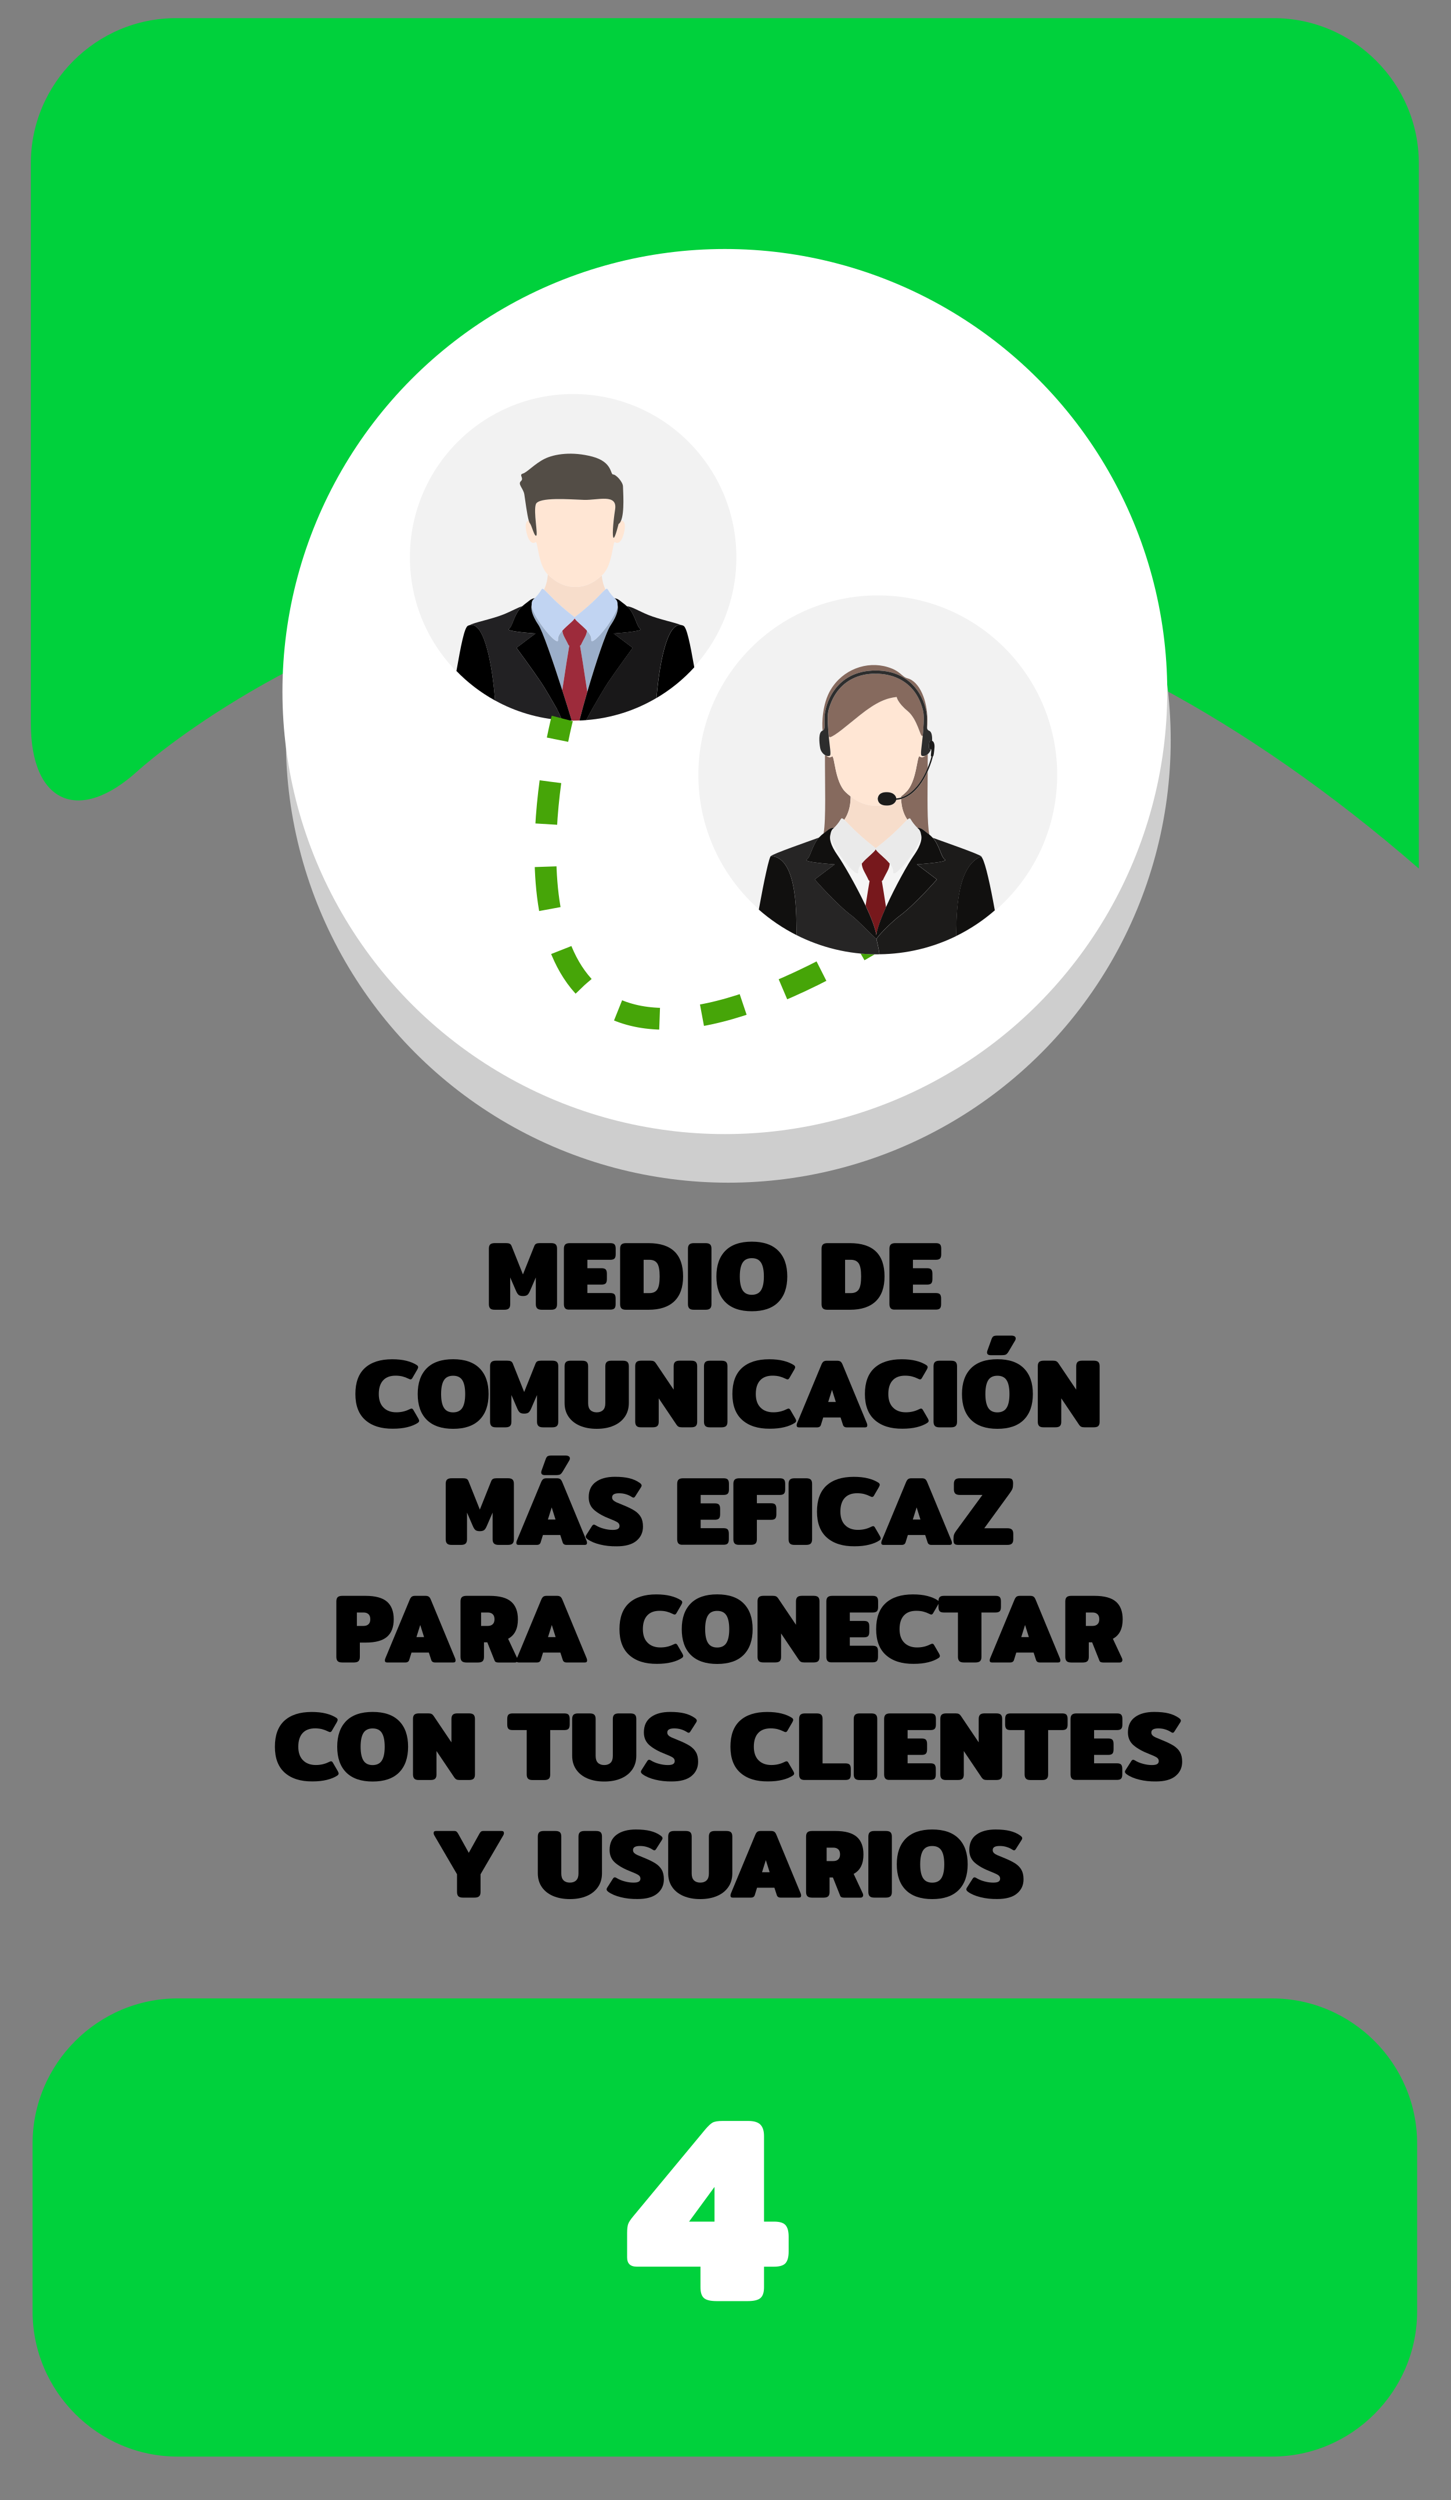 <?xml version="1.0" encoding="utf-8"?>
<!-- Generator: Adobe Illustrator 23.0.0, SVG Export Plug-In . SVG Version: 6.00 Build 0)  -->
<svg version="1.1" id="Capa_1" xmlns="http://www.w3.org/2000/svg" xmlns:xlink="http://www.w3.org/1999/xlink" x="0px" y="0px"
	 viewBox="0 0 400 689" style="enable-background:new 0 0 400 689;" xml:space="preserve">
<rect x="0" y="0" width="400" height="689" fill="#808080" stroke="none"/>
<style type="text/css">
	.st0{fill:#E2E2E2;}
	.st1{fill:#FFFFFF;}
	.st2{fill:#CCCDCE;}
	.st3{fill:#F2F2F2;}
	.st4{fill:none;}
	.st5{fill:#0085B0;}
	.st6{fill:#E0EF18;}
	.st7{fill:#CECECE;}
	.st8{fill:#22272F;}
	.st9{fill:#1B2538;}
	.st10{fill:#253452;}
	.st11{fill:#F9F9F9;}
	.st12{fill:#2D3543;}
	.st13{fill:#2A3D60;}
	.st14{fill:#6C92D5;}
	.st15{fill:#587955;}
	.st16{fill:#CD7054;}
	.st17{fill:#F1CC4B;}
	.st18{fill:#DFDFDF;}
	.st19{fill:#ACACAC;}
	.st20{fill:#00D13C;}
	.st21{fill:#866A5E;}
	.st22{fill:#F7DDCB;}
	.st23{fill:#FFE6D4;}
	.st24{fill:#2D2D2D;}
	.st25{fill:#1C1B1A;}
	.st26{fill:#F5F5F5;}
	.st27{fill:#77181C;}
	.st28{fill:#EAEAEA;}
	.st29{fill:#262525;}
	.st30{fill:#11100F;}
	.st31{fill:#FFFFFF;stroke:#000000;stroke-width:6;stroke-miterlimit:10;}
	.st32{fill:#D4D4D4;}
	.st33{fill:#C2C2C2;}
	.st34{fill:#505050;}
	.st35{fill:#53C2C9;}
	.st36{fill:#008B9C;}
	.st37{fill:none;stroke:#00550B;stroke-width:4;stroke-miterlimit:10;}
	.st38{fill:#CE2458;}
	.st39{fill:#155500;}
	.st40{fill:#1549FF;}
	.st41{fill:#606060;stroke:#C6C8CC;stroke-width:6;stroke-miterlimit:10;}
	.st42{fill:#727272;}
	.st43{fill:#207235;}
	.st44{fill:#A3A3A3;}
	.st45{fill:#BCBCBC;}
	.st46{fill:#2A5936;}
	.st47{opacity:0.7;fill:#7F7F7F;}
	.st48{fill:#DAA449;}
	.st49{fill:#85B681;}
	.st50{fill:#A1DC9B;}
	.st51{fill:#90C58B;}
	.st52{fill:#DD9225;}
	.st53{opacity:0.3;}
	.st54{fill:#81C378;}
	.st55{opacity:0.5;}
	.st56{fill:#A2CADE;}
	.st57{fill:#9BAEC9;}
	.st58{fill:#9D2B3B;}
	.st59{fill:#C1D4F2;}
	.st60{fill:#534D46;}
	.st61{fill:#191819;}
	.st62{fill:#222123;}
	.st63{fill:#F3FF00;}
	.st64{fill-rule:evenodd;clip-rule:evenodd;fill:#FFFFFF;}
	.st65{fill-rule:evenodd;clip-rule:evenodd;fill:#1996B8;}
	.st66{fill:none;stroke:#5A605A;stroke-width:4;stroke-miterlimit:10;}
	.st67{fill:#FFB412;}
	.st68{fill:#BACDD1;}
	.st69{fill:#1C4D59;}
	.st70{fill:#A14329;}
	.st71{fill:#FCC083;}
	.st72{fill:#E8AA63;}
	.st73{fill:#D40000;}
	.st74{opacity:0.35;fill:#7D7D7D;}
	.st75{fill:#E5E3E3;}
	.st76{fill:#121F5E;}
	.st77{fill:#A3ADAF;}
	.st78{fill:#C2C6C6;}
	.st79{fill:#E5E5E5;stroke:#FFFFFF;stroke-miterlimit:10;}
	.st80{fill:#ACB4B5;}
	.st81{fill:#7F8384;}
	.st82{fill:#282828;}
	.st83{fill:none;stroke:#46A508;stroke-width:6;stroke-miterlimit:10;}
	.st84{fill:none;stroke:#46A508;stroke-width:6;stroke-miterlimit:10;stroke-dasharray:11.742,11.742;}
	.st85{fill:#C89D76;}
	.st86{opacity:0.4;}
	.st87{fill:#ADADAD;}
	.st88{fill:#76A172;}
	.st89{fill:#62835F;}
	.st90{fill:#96D090;}
	.st91{fill:#EDC3A6;}
	.st92{opacity:0.69;}
	.st93{fill:#E5D3D6;}
	.st94{opacity:0.44;}
	.st95{fill:#A5A5A5;}
	.st96{fill:#DDE5E4;}
	.st97{fill:#FDFDFD;}
	.st98{fill:#E0C348;}
	.st99{fill:#606060;}
</style>
<g>
	<g>
		<path class="st20" d="M8.5,199.36c0,22,13.29,27.86,29.54,13.03c0,0,156.99-143.3,353.09,26.97V45c0-22-18-40-40-40H48.5
			c-22,0-40,18-40,40V199.36z"/>
	</g>
	<g>
		<path class="st20" d="M390.66,637c0,22-18,40-40,40H48.98c-22,0-40-18-40-40v-46.27c0-22,18-40,40-40h301.68c22,0,40,18,40,40V637
			z"/>
	</g>
	<g>
		<path d="M135.13,360.57c-0.24-0.25-0.36-0.64-0.36-1.16V344.1c0-0.52,0.12-0.91,0.36-1.15c0.24-0.24,0.67-0.37,1.28-0.37h3.1
			c0.4,0,0.71,0.05,0.95,0.15c0.23,0.1,0.41,0.29,0.54,0.58l3.16,7.91l3.16-7.91c0.13-0.29,0.3-0.48,0.54-0.58
			c0.23-0.1,0.55-0.15,0.95-0.15h3.11c0.61,0,1.04,0.12,1.28,0.37c0.24,0.24,0.36,0.63,0.36,1.15v15.31c0,0.52-0.12,0.91-0.36,1.16
			s-0.66,0.38-1.25,0.38h-2.59c-0.59,0-1.02-0.13-1.27-0.38s-0.38-0.64-0.38-1.16v-7.37l-1.59,3.67c-0.22,0.52-0.45,0.9-0.7,1.12
			c-0.25,0.22-0.67,0.34-1.24,0.34s-0.99-0.11-1.24-0.34c-0.25-0.23-0.49-0.6-0.7-1.12l-1.59-3.67v7.37c0,0.52-0.12,0.91-0.36,1.16
			c-0.24,0.25-0.67,0.38-1.28,0.38h-2.59C135.79,360.95,135.37,360.83,135.13,360.57z"/>
		<path d="M155.81,360.57c-0.24-0.25-0.36-0.64-0.36-1.16v-15.28c0-0.52,0.12-0.91,0.36-1.16c0.24-0.25,0.66-0.38,1.26-0.38h11.18
			c0.58,0,0.97,0.12,1.17,0.37c0.21,0.24,0.31,0.63,0.31,1.17v1.51c0,0.54-0.1,0.93-0.31,1.17c-0.21,0.24-0.6,0.37-1.17,0.37h-6.32
			v2.32h3.89c0.58,0,0.97,0.12,1.17,0.36c0.21,0.24,0.31,0.63,0.31,1.17v1.46c0,0.54-0.1,0.93-0.31,1.17s-0.6,0.36-1.17,0.36h-3.89
			v2.32h6.29c0.58,0,0.97,0.12,1.18,0.36c0.21,0.24,0.31,0.63,0.31,1.17v1.51c0,0.54-0.1,0.93-0.31,1.17
			c-0.21,0.24-0.6,0.36-1.18,0.36h-11.15C156.47,360.95,156.05,360.83,155.81,360.57z"/>
		<path d="M171.31,360.57c-0.24-0.25-0.36-0.64-0.36-1.16v-15.28c0-0.52,0.12-0.91,0.36-1.16c0.24-0.25,0.66-0.38,1.26-0.38h6.21
			c6.35,0,9.53,3.06,9.53,9.18c0,3.02-0.82,5.31-2.44,6.86c-1.63,1.55-3.99,2.32-7.09,2.32h-6.21
			C171.97,360.95,171.55,360.83,171.31,360.57z M179.02,356.36c1.01,0,1.73-0.33,2.17-1c0.44-0.67,0.66-1.86,0.66-3.59
			c0-1.73-0.22-2.92-0.66-3.59c-0.44-0.67-1.17-1-2.17-1h-1.59v9.18H179.02z"/>
		<path d="M190.02,360.57c-0.24-0.25-0.37-0.64-0.37-1.16v-15.28c0-0.52,0.12-0.91,0.37-1.16c0.24-0.25,0.66-0.38,1.26-0.38h3.21
			c0.61,0,1.04,0.12,1.28,0.37c0.24,0.24,0.36,0.63,0.36,1.17v15.28c0,0.52-0.12,0.91-0.36,1.16s-0.67,0.38-1.28,0.38h-3.21
			C190.68,360.95,190.26,360.83,190.02,360.57z"/>
		<path d="M199.97,358.86c-1.66-1.66-2.48-4.03-2.48-7.09c0-3.06,0.83-5.42,2.48-7.09s4.09-2.5,7.29-2.5c3.2,0,5.63,0.83,7.29,2.5
			s2.48,4.03,2.48,7.09c0,3.06-0.83,5.42-2.48,7.09c-1.66,1.67-4.09,2.5-7.29,2.5C204.05,361.36,201.63,360.52,199.97,358.86z
			 M209.8,355.57c0.52-0.84,0.78-2.1,0.78-3.79c0-1.71-0.26-2.98-0.78-3.81c-0.52-0.83-1.37-1.24-2.54-1.24
			c-1.17,0-2.02,0.41-2.54,1.24c-0.52,0.83-0.78,2.1-0.78,3.81c0,1.69,0.26,2.96,0.78,3.79c0.52,0.84,1.37,1.26,2.54,1.26
			C208.43,356.82,209.28,356.4,209.8,355.57z"/>
		<path d="M226.85,360.57c-0.24-0.25-0.37-0.64-0.37-1.16v-15.28c0-0.52,0.12-0.91,0.37-1.16c0.24-0.25,0.66-0.38,1.25-0.38h6.21
			c6.35,0,9.53,3.06,9.53,9.18c0,3.02-0.81,5.31-2.44,6.86c-1.63,1.55-3.99,2.32-7.09,2.32h-6.21
			C227.51,360.95,227.09,360.83,226.85,360.57z M234.56,356.36c1.01,0,1.73-0.33,2.17-1s0.66-1.86,0.66-3.59
			c0-1.73-0.22-2.92-0.66-3.59c-0.44-0.67-1.17-1-2.17-1h-1.59v9.18H234.56z"/>
		<path d="M245.56,360.57c-0.24-0.25-0.37-0.64-0.37-1.16v-15.28c0-0.52,0.12-0.91,0.37-1.16c0.24-0.25,0.66-0.38,1.25-0.38h11.18
			c0.58,0,0.97,0.12,1.17,0.37c0.21,0.24,0.31,0.63,0.31,1.17v1.51c0,0.54-0.1,0.93-0.31,1.17s-0.6,0.37-1.17,0.37h-6.32v2.32h3.89
			c0.58,0,0.97,0.12,1.17,0.36c0.21,0.24,0.31,0.63,0.31,1.17v1.46c0,0.54-0.1,0.93-0.31,1.17s-0.6,0.36-1.17,0.36h-3.89v2.32h6.29
			c0.58,0,0.97,0.12,1.17,0.36s0.31,0.63,0.31,1.17v1.51c0,0.54-0.1,0.93-0.31,1.17s-0.6,0.36-1.17,0.36h-11.15
			C246.22,360.95,245.8,360.83,245.56,360.57z"/>
		<path d="M100.7,391.34c-1.82-1.61-2.73-4-2.73-7.17c0-3.19,0.88-5.58,2.63-7.18c1.75-1.6,4.26-2.4,7.52-2.4
			c1.48,0,2.79,0.14,3.94,0.43s2.12,0.69,2.89,1.21c0.22,0.16,0.32,0.34,0.32,0.54c0,0.16-0.08,0.39-0.24,0.67l-1.35,2.32
			c-0.14,0.25-0.32,0.38-0.51,0.38c-0.13,0-0.33-0.07-0.62-0.22c-0.5-0.25-1.03-0.45-1.58-0.59c-0.55-0.14-1.19-0.22-1.93-0.22
			c-1.49,0-2.64,0.43-3.43,1.3c-0.79,0.86-1.19,2.12-1.19,3.75c0,1.62,0.43,2.87,1.3,3.74s2.04,1.31,3.54,1.31
			c1.3,0,2.48-0.27,3.56-0.81c0.29-0.14,0.5-0.22,0.62-0.22c0.2,0,0.37,0.13,0.51,0.38l1.35,2.32c0.16,0.29,0.24,0.51,0.24,0.67
			c0,0.2-0.11,0.38-0.32,0.54c-0.78,0.52-1.75,0.93-2.92,1.21c-1.17,0.29-2.49,0.43-3.97,0.43
			C105.07,393.76,102.52,392.95,100.7,391.34z"/>
		<path d="M117.63,391.26c-1.66-1.66-2.48-4.03-2.48-7.09c0-3.06,0.83-5.42,2.48-7.09s4.09-2.5,7.29-2.5s5.63,0.83,7.29,2.5
			s2.48,4.03,2.48,7.09c0,3.06-0.83,5.42-2.48,7.09c-1.66,1.67-4.09,2.5-7.29,2.5S119.29,392.92,117.63,391.26z M127.46,387.97
			c0.52-0.84,0.78-2.1,0.78-3.79c0-1.71-0.26-2.98-0.78-3.81c-0.52-0.83-1.37-1.24-2.54-1.24c-1.17,0-2.02,0.41-2.54,1.24
			c-0.52,0.83-0.78,2.1-0.78,3.81c0,1.69,0.26,2.96,0.78,3.79c0.52,0.84,1.37,1.26,2.54,1.26
			C126.09,389.22,126.94,388.8,127.46,387.97z"/>
		<path d="M135.47,392.97c-0.24-0.25-0.37-0.64-0.37-1.16V376.5c0-0.52,0.12-0.91,0.37-1.15c0.24-0.24,0.67-0.37,1.28-0.37h3.1
			c0.4,0,0.71,0.05,0.95,0.15c0.23,0.1,0.41,0.29,0.54,0.58l3.16,7.91l3.16-7.91c0.13-0.29,0.31-0.48,0.54-0.58
			c0.23-0.1,0.55-0.15,0.95-0.15h3.1c0.61,0,1.04,0.12,1.28,0.37c0.24,0.24,0.37,0.63,0.37,1.15v15.31c0,0.52-0.12,0.91-0.37,1.16
			c-0.24,0.25-0.66,0.38-1.25,0.38h-2.59c-0.59,0-1.02-0.13-1.27-0.38s-0.38-0.64-0.38-1.16v-7.37l-1.59,3.67
			c-0.22,0.52-0.45,0.9-0.7,1.12c-0.25,0.22-0.67,0.34-1.24,0.34s-0.99-0.11-1.24-0.34c-0.25-0.23-0.49-0.6-0.7-1.12l-1.59-3.67
			v7.37c0,0.52-0.12,0.91-0.36,1.16s-0.67,0.38-1.28,0.38h-2.59C136.13,393.35,135.71,393.23,135.47,392.97z"/>
		<path d="M159.86,392.91c-1.33-0.57-2.37-1.39-3.11-2.46s-1.11-2.34-1.11-3.82v-10.1c0-0.52,0.12-0.91,0.37-1.16
			c0.24-0.25,0.66-0.38,1.26-0.38h3.21c0.61,0,1.04,0.12,1.28,0.37c0.24,0.24,0.37,0.63,0.37,1.17v10.18c0,0.85,0.21,1.48,0.63,1.89
			c0.42,0.41,1,0.62,1.74,0.62c0.74,0,1.32-0.21,1.74-0.62s0.63-1.04,0.63-1.89v-10.18c0-0.52,0.12-0.91,0.37-1.16
			c0.24-0.25,0.66-0.38,1.25-0.38h3.21c0.61,0,1.04,0.12,1.28,0.37c0.24,0.24,0.37,0.63,0.37,1.17v10.1c0,1.48-0.37,2.75-1.11,3.82
			s-1.77,1.89-3.11,2.46c-1.33,0.57-2.88,0.85-4.64,0.85C162.74,393.76,161.19,393.47,159.86,392.91z"/>
		<path d="M175.48,392.97c-0.24-0.25-0.37-0.64-0.37-1.16V376.5c0-0.52,0.12-0.91,0.37-1.15c0.24-0.24,0.67-0.37,1.28-0.37h2.57
			c0.38,0,0.67,0.05,0.88,0.15c0.21,0.1,0.41,0.29,0.61,0.58l4.89,7.26v-6.45c0-0.52,0.12-0.91,0.37-1.16
			c0.24-0.25,0.66-0.38,1.25-0.38h3.21c0.61,0,1.04,0.12,1.28,0.37c0.24,0.24,0.37,0.63,0.37,1.17v15.31c0,0.52-0.12,0.9-0.37,1.15
			c-0.24,0.24-0.67,0.36-1.28,0.36h-2.57c-0.38,0-0.67-0.05-0.88-0.15s-0.41-0.29-0.61-0.58l-4.89-7.26v6.48
			c0,0.52-0.12,0.9-0.37,1.15c-0.24,0.24-0.67,0.36-1.28,0.36h-3.21C176.14,393.35,175.72,393.23,175.48,392.97z"/>
		<path d="M194.43,392.97c-0.24-0.25-0.36-0.64-0.36-1.16v-15.28c0-0.52,0.12-0.91,0.36-1.16c0.24-0.25,0.66-0.38,1.26-0.38h3.21
			c0.61,0,1.04,0.12,1.28,0.37c0.24,0.24,0.36,0.63,0.36,1.17v15.28c0,0.52-0.12,0.91-0.36,1.16c-0.24,0.25-0.67,0.38-1.28,0.38
			h-3.21C195.1,393.35,194.68,393.23,194.43,392.97z"/>
		<path d="M204.63,391.34c-1.82-1.61-2.73-4-2.73-7.17c0-3.19,0.88-5.58,2.63-7.18c1.76-1.6,4.26-2.4,7.52-2.4
			c1.48,0,2.79,0.14,3.94,0.43c1.15,0.29,2.11,0.69,2.89,1.21c0.21,0.16,0.32,0.34,0.32,0.54c0,0.16-0.08,0.39-0.24,0.67l-1.35,2.32
			c-0.14,0.25-0.32,0.38-0.51,0.38c-0.13,0-0.33-0.07-0.62-0.22c-0.5-0.25-1.03-0.45-1.58-0.59c-0.55-0.14-1.19-0.22-1.93-0.22
			c-1.49,0-2.64,0.43-3.43,1.3c-0.79,0.86-1.19,2.12-1.19,3.75c0,1.62,0.43,2.87,1.3,3.74c0.86,0.87,2.04,1.31,3.54,1.31
			c1.29,0,2.48-0.27,3.56-0.81c0.29-0.14,0.5-0.22,0.62-0.22c0.2,0,0.37,0.13,0.51,0.38l1.35,2.32c0.16,0.29,0.24,0.51,0.24,0.67
			c0,0.2-0.11,0.38-0.32,0.54c-0.77,0.52-1.75,0.93-2.92,1.21c-1.17,0.29-2.49,0.43-3.97,0.43
			C208.99,393.76,206.44,392.95,204.63,391.34z"/>
		<path d="M219.61,392.79c0-0.16,0.04-0.36,0.13-0.59l6.72-16.17c0.16-0.38,0.35-0.64,0.55-0.8c0.21-0.15,0.5-0.23,0.88-0.23h2.94
			c0.38,0,0.67,0.08,0.88,0.23c0.21,0.15,0.39,0.42,0.55,0.8l6.7,16.17c0.09,0.23,0.13,0.43,0.13,0.59c0,0.38-0.2,0.57-0.59,0.57
			h-5.08c-0.56,0-0.91-0.24-1.05-0.73l-0.65-2h-4.78l-0.62,2c-0.14,0.49-0.49,0.73-1.05,0.73h-5.08
			C219.81,393.35,219.61,393.16,219.61,392.79z M230.41,386.36l-1.05-3.35l-1.05,3.35H230.41z"/>
		<path d="M241.16,391.34c-1.82-1.61-2.73-4-2.73-7.17c0-3.19,0.88-5.58,2.63-7.18c1.75-1.6,4.26-2.4,7.52-2.4
			c1.48,0,2.79,0.14,3.94,0.43c1.15,0.29,2.11,0.69,2.89,1.21c0.22,0.16,0.32,0.34,0.32,0.54c0,0.16-0.08,0.39-0.24,0.67l-1.35,2.32
			c-0.14,0.25-0.31,0.38-0.51,0.38c-0.13,0-0.33-0.07-0.62-0.22c-0.5-0.25-1.03-0.45-1.58-0.59c-0.55-0.14-1.19-0.22-1.93-0.22
			c-1.49,0-2.64,0.43-3.43,1.3c-0.79,0.86-1.19,2.12-1.19,3.75c0,1.62,0.43,2.87,1.3,3.74c0.86,0.87,2.04,1.31,3.54,1.31
			c1.3,0,2.48-0.27,3.56-0.81c0.29-0.14,0.49-0.22,0.62-0.22c0.2,0,0.37,0.13,0.51,0.38l1.35,2.32c0.16,0.29,0.24,0.51,0.24,0.67
			c0,0.2-0.11,0.38-0.32,0.54c-0.77,0.52-1.75,0.93-2.92,1.21c-1.17,0.29-2.49,0.43-3.97,0.43
			C245.52,393.76,242.98,392.95,241.16,391.34z"/>
		<path d="M257.72,392.97c-0.24-0.25-0.37-0.64-0.37-1.16v-15.28c0-0.52,0.12-0.91,0.37-1.16c0.24-0.25,0.66-0.38,1.25-0.38h3.21
			c0.61,0,1.04,0.12,1.28,0.37c0.24,0.24,0.37,0.63,0.37,1.17v15.28c0,0.52-0.12,0.91-0.37,1.16c-0.24,0.25-0.67,0.38-1.28,0.38
			h-3.21C258.38,393.35,257.96,393.23,257.72,392.97z"/>
		<path d="M267.67,391.26c-1.66-1.66-2.48-4.03-2.48-7.09c0-3.06,0.83-5.42,2.48-7.09s4.09-2.5,7.29-2.5s5.63,0.83,7.29,2.5
			s2.48,4.03,2.48,7.09c0,3.06-0.83,5.42-2.48,7.09c-1.66,1.67-4.09,2.5-7.29,2.5S269.33,392.92,267.67,391.26z M277.5,387.97
			c0.52-0.84,0.78-2.1,0.78-3.79c0-1.71-0.26-2.98-0.78-3.81c-0.52-0.83-1.37-1.24-2.54-1.24c-1.17,0-2.02,0.41-2.54,1.24
			c-0.52,0.83-0.78,2.1-0.78,3.81c0,1.69,0.26,2.96,0.78,3.79c0.52,0.84,1.37,1.26,2.54,1.26
			C276.13,389.22,276.98,388.8,277.5,387.97z M272.1,372.72c0-0.14,0.03-0.3,0.08-0.46l1.13-3.13c0.14-0.41,0.31-0.69,0.51-0.84
			c0.2-0.14,0.57-0.22,1.11-0.22h3.86c0.38,0,0.67,0.07,0.89,0.2s0.32,0.33,0.32,0.58c0,0.22-0.07,0.44-0.22,0.67l-1.73,2.92
			c-0.25,0.43-0.5,0.71-0.73,0.84c-0.23,0.13-0.66,0.19-1.27,0.19h-2.89C272.46,373.48,272.1,373.23,272.1,372.72z"/>
		<path d="M286.45,392.97c-0.24-0.25-0.36-0.64-0.36-1.16V376.5c0-0.52,0.12-0.91,0.36-1.15c0.24-0.24,0.67-0.37,1.28-0.37h2.57
			c0.38,0,0.67,0.05,0.88,0.15c0.21,0.1,0.41,0.29,0.61,0.58l4.89,7.26v-6.45c0-0.52,0.12-0.91,0.36-1.16
			c0.24-0.25,0.66-0.38,1.25-0.38h3.21c0.61,0,1.04,0.12,1.28,0.37c0.24,0.24,0.36,0.63,0.36,1.17v15.31c0,0.52-0.12,0.9-0.36,1.15
			s-0.67,0.36-1.28,0.36h-2.56c-0.38,0-0.67-0.05-0.88-0.15c-0.21-0.1-0.41-0.29-0.61-0.58l-4.89-7.26v6.48
			c0,0.52-0.12,0.9-0.36,1.15s-0.67,0.36-1.28,0.36h-3.21C287.11,393.35,286.69,393.23,286.45,392.97z"/>
		<path d="M123.24,425.37c-0.24-0.25-0.37-0.64-0.37-1.16V408.9c0-0.52,0.12-0.91,0.37-1.15c0.24-0.24,0.67-0.37,1.28-0.37h3.11
			c0.4,0,0.71,0.05,0.95,0.15c0.23,0.1,0.41,0.29,0.54,0.58l3.16,7.91l3.16-7.91c0.13-0.29,0.31-0.48,0.54-0.58
			c0.23-0.1,0.55-0.15,0.94-0.15h3.1c0.61,0,1.04,0.12,1.28,0.37c0.24,0.24,0.36,0.63,0.36,1.15v15.31c0,0.52-0.12,0.91-0.36,1.16
			s-0.66,0.38-1.26,0.38h-2.59c-0.59,0-1.02-0.13-1.27-0.38s-0.38-0.64-0.38-1.16v-7.37l-1.59,3.67c-0.22,0.52-0.45,0.9-0.7,1.12
			c-0.25,0.22-0.67,0.34-1.24,0.34s-0.99-0.11-1.24-0.34c-0.25-0.23-0.49-0.6-0.7-1.12l-1.59-3.67v7.37c0,0.52-0.12,0.91-0.37,1.16
			c-0.24,0.25-0.67,0.38-1.28,0.38h-2.59C123.9,425.75,123.48,425.63,123.24,425.37z"/>
		<path d="M142.34,425.18c0-0.16,0.04-0.36,0.13-0.59l6.72-16.17c0.16-0.38,0.35-0.64,0.55-0.8c0.21-0.15,0.5-0.23,0.88-0.23h2.94
			c0.38,0,0.67,0.08,0.88,0.23c0.21,0.15,0.39,0.42,0.55,0.8l6.7,16.17c0.09,0.23,0.13,0.43,0.13,0.59c0,0.38-0.2,0.57-0.59,0.57
			h-5.08c-0.56,0-0.91-0.24-1.05-0.73l-0.65-2h-4.78l-0.62,2c-0.14,0.49-0.49,0.73-1.05,0.73h-5.08
			C142.54,425.75,142.34,425.56,142.34,425.18z M149.2,405.77c0-0.14,0.03-0.3,0.08-0.46l1.13-3.13c0.14-0.41,0.31-0.69,0.51-0.84
			c0.2-0.14,0.57-0.22,1.11-0.22h3.86c0.38,0,0.67,0.07,0.89,0.2c0.22,0.14,0.32,0.33,0.32,0.58c0,0.22-0.07,0.44-0.22,0.67
			l-1.73,2.92c-0.25,0.43-0.5,0.71-0.73,0.84c-0.23,0.13-0.66,0.19-1.27,0.19h-2.89C149.56,406.53,149.2,406.28,149.2,405.77z
			 M153.14,418.76l-1.05-3.35l-1.05,3.35H153.14z"/>
		<path d="M165.4,425.64c-1.4-0.34-2.54-0.82-3.4-1.43c-0.36-0.25-0.54-0.5-0.54-0.73c0-0.16,0.06-0.33,0.19-0.51l1.57-2.46
			c0.16-0.23,0.32-0.35,0.49-0.35c0.14,0,0.31,0.06,0.51,0.19c0.65,0.4,1.39,0.71,2.23,0.93c0.84,0.23,1.65,0.34,2.44,0.34
			c0.67,0,1.15-0.09,1.45-0.27c0.3-0.18,0.45-0.46,0.45-0.84c0-0.41-0.2-0.75-0.59-1c-0.4-0.25-1.08-0.57-2.05-0.94
			c-1.82-0.7-3.25-1.5-4.29-2.39c-1.04-0.89-1.57-2.07-1.57-3.55c0-1.87,0.65-3.28,1.96-4.23c1.3-0.95,3.06-1.42,5.28-1.42
			c1.55,0,2.87,0.13,3.96,0.4c1.09,0.27,2.04,0.69,2.85,1.27c0.36,0.25,0.54,0.5,0.54,0.73c0,0.16-0.06,0.33-0.19,0.51l-1.57,2.46
			c-0.16,0.25-0.32,0.38-0.49,0.38c-0.11,0-0.28-0.07-0.51-0.22c-0.43-0.29-0.94-0.53-1.54-0.71c-0.59-0.19-1.23-0.28-1.92-0.28
			c-0.63,0-1.11,0.09-1.43,0.27s-0.49,0.47-0.49,0.86c0,0.32,0.11,0.59,0.34,0.81s0.51,0.4,0.85,0.55c0.34,0.15,0.94,0.4,1.78,0.74
			c1.35,0.54,2.41,1.06,3.19,1.55s1.36,1.09,1.76,1.78c0.4,0.69,0.59,1.57,0.59,2.63c0,1.62-0.61,2.93-1.82,3.93s-3.03,1.5-5.44,1.5
			C168.32,426.16,166.8,425.99,165.4,425.64z"/>
		<path d="M187.04,425.37c-0.24-0.25-0.36-0.64-0.36-1.16v-15.28c0-0.52,0.12-0.91,0.36-1.16c0.24-0.25,0.66-0.38,1.25-0.38h11.18
			c0.58,0,0.97,0.12,1.17,0.37c0.21,0.24,0.31,0.63,0.31,1.17v1.51c0,0.54-0.1,0.93-0.31,1.17c-0.21,0.24-0.6,0.37-1.17,0.37h-6.32
			v2.32h3.89c0.58,0,0.97,0.12,1.17,0.36c0.21,0.24,0.31,0.63,0.31,1.17v1.46c0,0.54-0.1,0.93-0.31,1.17s-0.6,0.36-1.17,0.36h-3.89
			v2.32h6.29c0.58,0,0.97,0.12,1.17,0.36s0.31,0.63,0.31,1.17v1.51c0,0.54-0.1,0.93-0.31,1.17s-0.6,0.36-1.17,0.36h-11.15
			C187.7,425.75,187.28,425.63,187.04,425.37z"/>
		<path d="M202.53,425.37c-0.24-0.25-0.36-0.64-0.36-1.16v-15.28c0-0.52,0.12-0.91,0.36-1.16c0.24-0.25,0.66-0.38,1.26-0.38h11.18
			c0.58,0,0.97,0.12,1.17,0.37c0.21,0.24,0.31,0.63,0.31,1.17v1.51c0,0.54-0.1,0.93-0.31,1.17c-0.21,0.24-0.6,0.37-1.17,0.37h-6.32
			v2.29h3.89c0.58,0,0.97,0.12,1.17,0.36s0.31,0.63,0.31,1.17v1.51c0,0.54-0.1,0.93-0.31,1.17c-0.21,0.24-0.6,0.36-1.17,0.36h-3.89
			v5.35c0,0.52-0.12,0.91-0.36,1.16c-0.24,0.25-0.67,0.38-1.28,0.38h-3.21C203.2,425.75,202.78,425.63,202.53,425.37z"/>
		<path d="M217.76,425.37c-0.24-0.25-0.37-0.64-0.37-1.16v-15.28c0-0.52,0.12-0.91,0.37-1.16c0.24-0.25,0.66-0.38,1.26-0.38h3.21
			c0.61,0,1.04,0.12,1.28,0.37c0.24,0.24,0.36,0.63,0.36,1.17v15.28c0,0.52-0.12,0.91-0.36,1.16s-0.67,0.38-1.28,0.38h-3.21
			C218.42,425.75,218,425.63,217.76,425.37z"/>
		<path d="M227.95,423.74c-1.82-1.61-2.73-4-2.73-7.17c0-3.19,0.88-5.58,2.63-7.18c1.76-1.6,4.26-2.4,7.52-2.4
			c1.48,0,2.79,0.14,3.94,0.43c1.15,0.29,2.11,0.69,2.89,1.21c0.21,0.16,0.32,0.34,0.32,0.54c0,0.16-0.08,0.39-0.24,0.67l-1.35,2.32
			c-0.14,0.25-0.32,0.38-0.51,0.38c-0.13,0-0.33-0.07-0.62-0.22c-0.5-0.25-1.03-0.45-1.58-0.59c-0.55-0.14-1.19-0.22-1.93-0.22
			c-1.49,0-2.64,0.43-3.43,1.3c-0.79,0.86-1.19,2.12-1.19,3.75c0,1.62,0.43,2.87,1.3,3.74c0.86,0.87,2.04,1.31,3.54,1.31
			c1.29,0,2.48-0.27,3.56-0.81c0.29-0.14,0.5-0.22,0.62-0.22c0.2,0,0.37,0.13,0.51,0.38l1.35,2.32c0.16,0.29,0.24,0.51,0.24,0.67
			c0,0.2-0.11,0.38-0.32,0.54c-0.77,0.52-1.75,0.93-2.92,1.21c-1.17,0.29-2.49,0.43-3.97,0.43
			C232.32,426.16,229.77,425.35,227.95,423.74z"/>
		<path d="M242.94,425.18c0-0.16,0.04-0.36,0.13-0.59l6.72-16.17c0.16-0.38,0.35-0.64,0.55-0.8c0.21-0.15,0.5-0.23,0.88-0.23h2.94
			c0.38,0,0.67,0.08,0.88,0.23c0.21,0.15,0.39,0.42,0.55,0.8l6.7,16.17c0.09,0.23,0.13,0.43,0.13,0.59c0,0.38-0.2,0.57-0.59,0.57
			h-5.08c-0.56,0-0.91-0.24-1.05-0.73l-0.65-2h-4.78l-0.62,2c-0.14,0.49-0.5,0.73-1.05,0.73h-5.08
			C243.14,425.75,242.94,425.56,242.94,425.18z M253.74,418.76l-1.05-3.35l-1.05,3.35H253.74z"/>
		<path d="M263.11,425.44c-0.18-0.21-0.27-0.59-0.27-1.15c0-0.58,0.05-1.03,0.15-1.35c0.1-0.32,0.35-0.75,0.74-1.27l7.1-9.69h-6.24
			c-0.59,0-1.01-0.13-1.26-0.38c-0.24-0.25-0.37-0.64-0.37-1.16v-1.51c0-0.52,0.12-0.91,0.37-1.16c0.24-0.25,0.66-0.38,1.26-0.38
			h13.34c0.54,0,0.9,0.1,1.08,0.31c0.18,0.21,0.27,0.59,0.27,1.15c0,0.56-0.05,1-0.15,1.32c-0.1,0.32-0.35,0.76-0.74,1.3l-7.05,9.69
			h6.37c0.59,0,1.01,0.13,1.26,0.38c0.24,0.25,0.36,0.64,0.36,1.16v1.51c0,0.52-0.12,0.91-0.36,1.16c-0.24,0.25-0.66,0.38-1.26,0.38
			h-13.53C263.65,425.75,263.29,425.65,263.11,425.44z"/>
		<path d="M93.08,457.77c-0.24-0.25-0.36-0.64-0.36-1.16v-15.28c0-0.52,0.12-0.91,0.36-1.16c0.24-0.25,0.66-0.38,1.26-0.38h6.45
			c2.7,0,4.67,0.54,5.9,1.61c1.23,1.07,1.85,2.69,1.85,4.85s-0.62,3.77-1.85,4.83c-1.23,1.06-3.19,1.59-5.87,1.59h-1.62v3.94
			c0,0.52-0.12,0.91-0.36,1.16c-0.24,0.25-0.67,0.38-1.28,0.38h-3.21C93.74,458.15,93.32,458.03,93.08,457.77z M100.22,448.08
			c0.58,0,1.03-0.15,1.36-0.46c0.33-0.31,0.5-0.76,0.5-1.38c0-0.63-0.17-1.1-0.5-1.4c-0.33-0.31-0.79-0.46-1.36-0.46h-1.84v3.7
			H100.22z"/>
		<path d="M106.1,457.58c0-0.16,0.04-0.36,0.14-0.59l6.72-16.17c0.16-0.38,0.35-0.64,0.55-0.8c0.21-0.15,0.5-0.23,0.88-0.23h2.94
			c0.38,0,0.67,0.08,0.88,0.23c0.21,0.15,0.39,0.42,0.55,0.8l6.7,16.17c0.09,0.23,0.13,0.43,0.13,0.59c0,0.38-0.2,0.57-0.59,0.57
			h-5.08c-0.56,0-0.91-0.24-1.05-0.73l-0.65-2h-4.78l-0.62,2c-0.14,0.49-0.5,0.73-1.05,0.73h-5.08
			C106.3,458.15,106.1,457.96,106.1,457.58z M116.9,451.16l-1.05-3.35l-1.05,3.35H116.9z"/>
		<path d="M127.31,457.77c-0.24-0.25-0.36-0.64-0.36-1.16v-15.28c0-0.52,0.12-0.91,0.36-1.16c0.24-0.25,0.66-0.38,1.26-0.38h6.45
			c2.7,0,4.67,0.54,5.9,1.61c1.23,1.07,1.85,2.69,1.85,4.85c0,1.3-0.22,2.39-0.66,3.28c-0.44,0.89-1.12,1.59-2.04,2.09l2.51,5.37
			c0.07,0.14,0.11,0.31,0.11,0.49c0,0.2-0.07,0.36-0.2,0.49c-0.13,0.13-0.31,0.19-0.53,0.19h-4.56c-0.29,0-0.52-0.04-0.69-0.12
			c-0.17-0.08-0.29-0.22-0.37-0.42l-2-5.02h-0.92v4.02c0,0.52-0.12,0.91-0.36,1.16c-0.24,0.25-0.67,0.38-1.28,0.38h-3.21
			C127.97,458.15,127.56,458.03,127.31,457.77z M134.46,448.08c0.58,0,1.03-0.15,1.36-0.46c0.33-0.31,0.5-0.76,0.5-1.38
			c0-0.63-0.17-1.1-0.5-1.4c-0.33-0.31-0.79-0.46-1.36-0.46h-1.84v3.7H134.46z"/>
		<path d="M142.37,457.58c0-0.16,0.04-0.36,0.13-0.59l6.72-16.17c0.16-0.38,0.35-0.64,0.55-0.8c0.21-0.15,0.5-0.23,0.88-0.23h2.94
			c0.38,0,0.67,0.08,0.88,0.23c0.21,0.15,0.39,0.42,0.55,0.8l6.7,16.17c0.09,0.23,0.13,0.43,0.13,0.59c0,0.38-0.2,0.57-0.59,0.57
			h-5.08c-0.56,0-0.91-0.24-1.05-0.73l-0.65-2h-4.78l-0.62,2c-0.14,0.49-0.5,0.73-1.05,0.73h-5.08
			C142.56,458.15,142.37,457.96,142.37,457.58z M153.17,451.16l-1.05-3.35l-1.05,3.35H153.17z"/>
		<path d="M173.5,456.14c-1.82-1.61-2.73-4-2.73-7.17c0-3.19,0.88-5.58,2.63-7.18c1.75-1.6,4.26-2.4,7.52-2.4
			c1.48,0,2.79,0.14,3.94,0.43c1.15,0.29,2.11,0.69,2.89,1.21c0.22,0.16,0.32,0.34,0.32,0.54c0,0.16-0.08,0.39-0.24,0.67l-1.35,2.32
			c-0.14,0.25-0.31,0.38-0.51,0.38c-0.13,0-0.33-0.07-0.62-0.22c-0.5-0.25-1.03-0.45-1.58-0.59c-0.55-0.14-1.19-0.22-1.93-0.22
			c-1.49,0-2.64,0.43-3.43,1.3c-0.79,0.86-1.19,2.12-1.19,3.75c0,1.62,0.43,2.87,1.3,3.74c0.86,0.87,2.04,1.31,3.54,1.31
			c1.3,0,2.48-0.27,3.56-0.81c0.29-0.14,0.49-0.22,0.62-0.22c0.2,0,0.37,0.13,0.51,0.38l1.35,2.32c0.16,0.29,0.24,0.51,0.24,0.67
			c0,0.2-0.11,0.38-0.32,0.54c-0.77,0.52-1.75,0.93-2.92,1.21c-1.17,0.29-2.49,0.43-3.97,0.43
			C177.86,458.56,175.31,457.75,173.5,456.14z"/>
		<path d="M190.42,456.06c-1.66-1.66-2.48-4.03-2.48-7.09c0-3.06,0.83-5.42,2.48-7.09c1.66-1.67,4.09-2.5,7.29-2.5
			c3.2,0,5.63,0.83,7.29,2.5c1.66,1.67,2.48,4.03,2.48,7.09c0,3.06-0.83,5.42-2.48,7.09c-1.66,1.67-4.09,2.5-7.29,2.5
			C194.51,458.56,192.08,457.72,190.42,456.06z M200.25,452.77c0.52-0.84,0.78-2.1,0.78-3.79c0-1.71-0.26-2.98-0.78-3.81
			c-0.52-0.83-1.37-1.24-2.54-1.24s-2.02,0.41-2.54,1.24c-0.52,0.83-0.78,2.1-0.78,3.81c0,1.69,0.26,2.96,0.78,3.79
			s1.37,1.26,2.54,1.26S199.73,453.6,200.25,452.77z"/>
		<path d="M209.2,457.77c-0.24-0.25-0.37-0.64-0.37-1.16V441.3c0-0.52,0.12-0.91,0.37-1.15c0.24-0.24,0.67-0.37,1.28-0.37h2.57
			c0.38,0,0.67,0.05,0.88,0.15c0.21,0.1,0.41,0.29,0.61,0.58l4.89,7.26v-6.45c0-0.52,0.12-0.91,0.37-1.16
			c0.24-0.25,0.66-0.38,1.26-0.38h3.21c0.61,0,1.04,0.12,1.28,0.37c0.24,0.24,0.36,0.63,0.36,1.17v15.31c0,0.52-0.12,0.9-0.36,1.15
			s-0.67,0.36-1.28,0.36h-2.57c-0.38,0-0.67-0.05-0.88-0.15s-0.41-0.29-0.61-0.58l-4.89-7.26v6.48c0,0.52-0.12,0.9-0.36,1.15
			s-0.67,0.36-1.28,0.36h-3.21C209.87,458.15,209.45,458.03,209.2,457.77z"/>
		<path d="M228.16,457.77c-0.24-0.25-0.36-0.64-0.36-1.16v-15.28c0-0.52,0.12-0.91,0.36-1.16c0.24-0.25,0.66-0.38,1.25-0.38h11.18
			c0.58,0,0.97,0.12,1.17,0.37c0.21,0.24,0.31,0.63,0.31,1.17v1.51c0,0.54-0.1,0.93-0.31,1.17c-0.21,0.24-0.6,0.37-1.17,0.37h-6.32
			v2.32h3.89c0.58,0,0.97,0.12,1.17,0.36c0.21,0.24,0.31,0.63,0.31,1.17v1.46c0,0.54-0.1,0.93-0.31,1.17s-0.6,0.36-1.17,0.36h-3.89
			v2.32h6.29c0.58,0,0.97,0.12,1.17,0.36s0.31,0.63,0.31,1.17v1.51c0,0.54-0.1,0.93-0.31,1.17s-0.6,0.36-1.17,0.36h-11.15
			C228.82,458.15,228.4,458.03,228.16,457.77z"/>
		<path d="M244.26,456.14c-1.82-1.61-2.73-4-2.73-7.17c0-3.19,0.88-5.58,2.63-7.18c1.75-1.6,4.26-2.4,7.52-2.4
			c1.48,0,2.79,0.14,3.94,0.43s2.12,0.69,2.89,1.21c0.22,0.16,0.32,0.34,0.32,0.54c0,0.16-0.08,0.39-0.24,0.67l-1.35,2.32
			c-0.14,0.25-0.32,0.38-0.51,0.38c-0.13,0-0.33-0.07-0.62-0.22c-0.5-0.25-1.03-0.45-1.58-0.59c-0.55-0.14-1.19-0.22-1.93-0.22
			c-1.49,0-2.64,0.43-3.43,1.3c-0.79,0.86-1.19,2.12-1.19,3.75c0,1.62,0.43,2.87,1.3,3.74s2.04,1.31,3.54,1.31
			c1.3,0,2.48-0.27,3.56-0.81c0.29-0.14,0.5-0.22,0.62-0.22c0.2,0,0.37,0.13,0.51,0.38l1.35,2.32c0.16,0.29,0.24,0.51,0.24,0.67
			c0,0.2-0.11,0.38-0.32,0.54c-0.78,0.52-1.75,0.93-2.92,1.21c-1.17,0.29-2.49,0.43-3.97,0.43
			C248.63,458.56,246.08,457.75,244.26,456.14z"/>
		<path d="M264.45,457.77c-0.24-0.25-0.37-0.64-0.37-1.16v-12.23h-3.89c-0.58,0-0.97-0.12-1.17-0.37s-0.31-0.63-0.31-1.17v-1.51
			c0-0.54,0.1-0.93,0.31-1.17c0.21-0.24,0.6-0.37,1.17-0.37h14.26c0.58,0,0.97,0.12,1.17,0.37c0.21,0.24,0.31,0.63,0.31,1.17v1.51
			c0,0.54-0.1,0.93-0.31,1.17s-0.6,0.37-1.17,0.37h-3.89v12.23c0,0.52-0.12,0.91-0.37,1.16c-0.24,0.25-0.67,0.38-1.28,0.38h-3.21
			C265.11,458.15,264.69,458.03,264.45,457.77z"/>
		<path d="M272.83,457.58c0-0.16,0.04-0.36,0.13-0.59l6.72-16.17c0.16-0.38,0.35-0.64,0.55-0.8c0.21-0.15,0.5-0.23,0.88-0.23h2.94
			c0.38,0,0.67,0.08,0.88,0.23c0.21,0.15,0.39,0.42,0.55,0.8l6.7,16.17c0.09,0.23,0.13,0.43,0.13,0.59c0,0.38-0.2,0.57-0.59,0.57
			h-5.08c-0.56,0-0.91-0.24-1.05-0.73l-0.65-2h-4.78l-0.62,2c-0.14,0.49-0.49,0.73-1.05,0.73h-5.08
			C273.03,458.15,272.83,457.96,272.83,457.58z M283.63,451.16l-1.05-3.35l-1.05,3.35H283.63z"/>
		<path d="M294.04,457.77c-0.24-0.25-0.37-0.64-0.37-1.16v-15.28c0-0.52,0.12-0.91,0.37-1.16c0.24-0.25,0.66-0.38,1.25-0.38h6.45
			c2.7,0,4.67,0.54,5.9,1.61c1.23,1.07,1.85,2.69,1.85,4.85c0,1.3-0.22,2.39-0.66,3.28c-0.44,0.89-1.12,1.59-2.04,2.09l2.51,5.37
			c0.07,0.14,0.11,0.31,0.11,0.49c0,0.2-0.07,0.36-0.2,0.49c-0.13,0.13-0.31,0.19-0.53,0.19h-4.56c-0.29,0-0.52-0.04-0.69-0.12
			s-0.29-0.22-0.36-0.42l-2-5.02h-0.92v4.02c0,0.52-0.12,0.91-0.37,1.16c-0.24,0.25-0.67,0.38-1.28,0.38h-3.21
			C294.7,458.15,294.28,458.03,294.04,457.77z M301.18,448.08c0.58,0,1.03-0.15,1.36-0.46c0.33-0.31,0.5-0.76,0.5-1.38
			c0-0.63-0.17-1.1-0.5-1.4c-0.33-0.31-0.79-0.46-1.36-0.46h-1.84v3.7H301.18z"/>
		<path d="M78.51,488.54c-1.82-1.61-2.73-4-2.73-7.17c0-3.19,0.88-5.58,2.63-7.18c1.76-1.6,4.26-2.4,7.52-2.4
			c1.48,0,2.79,0.14,3.94,0.43c1.15,0.29,2.11,0.69,2.89,1.21c0.21,0.16,0.32,0.34,0.32,0.54c0,0.16-0.08,0.39-0.24,0.67l-1.35,2.32
			c-0.14,0.25-0.32,0.38-0.51,0.38c-0.13,0-0.33-0.07-0.62-0.22c-0.5-0.25-1.03-0.45-1.58-0.59c-0.55-0.14-1.19-0.22-1.93-0.22
			c-1.49,0-2.64,0.43-3.43,1.3c-0.79,0.86-1.19,2.12-1.19,3.75c0,1.62,0.43,2.87,1.3,3.74c0.86,0.87,2.04,1.31,3.54,1.31
			c1.29,0,2.48-0.27,3.56-0.81c0.29-0.14,0.5-0.22,0.62-0.22c0.2,0,0.37,0.13,0.51,0.38l1.35,2.32c0.16,0.29,0.24,0.51,0.24,0.67
			c0,0.2-0.11,0.38-0.32,0.54c-0.77,0.52-1.75,0.93-2.92,1.21c-1.17,0.29-2.49,0.43-3.97,0.43
			C82.88,490.96,80.33,490.15,78.51,488.54z"/>
		<path d="M95.44,488.46c-1.66-1.66-2.48-4.03-2.48-7.09c0-3.06,0.83-5.42,2.48-7.09s4.09-2.5,7.29-2.5c3.2,0,5.63,0.83,7.29,2.5
			s2.48,4.03,2.48,7.09c0,3.06-0.83,5.42-2.48,7.09c-1.66,1.67-4.09,2.5-7.29,2.5C99.53,490.96,97.1,490.12,95.44,488.46z
			 M105.27,485.17c0.52-0.84,0.78-2.1,0.78-3.79c0-1.71-0.26-2.98-0.78-3.81c-0.52-0.83-1.37-1.24-2.54-1.24
			c-1.17,0-2.02,0.41-2.54,1.24c-0.52,0.83-0.78,2.1-0.78,3.81c0,1.69,0.26,2.96,0.78,3.79c0.52,0.84,1.37,1.26,2.54,1.26
			C103.9,486.42,104.75,486,105.27,485.17z"/>
		<path d="M114.22,490.17c-0.24-0.25-0.37-0.64-0.37-1.16V473.7c0-0.52,0.12-0.91,0.37-1.15c0.24-0.24,0.67-0.37,1.28-0.37h2.57
			c0.38,0,0.67,0.05,0.88,0.15c0.21,0.1,0.41,0.29,0.61,0.58l4.89,7.26v-6.45c0-0.52,0.12-0.91,0.37-1.16
			c0.24-0.25,0.66-0.38,1.25-0.38h3.21c0.61,0,1.04,0.12,1.28,0.37c0.24,0.24,0.37,0.63,0.37,1.17v15.31c0,0.52-0.12,0.9-0.37,1.15
			c-0.24,0.24-0.67,0.36-1.28,0.36h-2.57c-0.38,0-0.67-0.05-0.88-0.15s-0.41-0.29-0.61-0.58l-4.89-7.26v6.48
			c0,0.52-0.12,0.9-0.37,1.15c-0.24,0.24-0.67,0.36-1.28,0.36h-3.21C114.88,490.55,114.46,490.43,114.22,490.17z"/>
		<path d="M145.56,490.17c-0.24-0.25-0.36-0.64-0.36-1.16v-12.23h-3.89c-0.58,0-0.97-0.12-1.17-0.37c-0.21-0.24-0.31-0.63-0.31-1.17
			v-1.51c0-0.54,0.1-0.93,0.31-1.17c0.21-0.24,0.6-0.37,1.17-0.37h14.26c0.58,0,0.97,0.12,1.17,0.37c0.21,0.24,0.31,0.63,0.31,1.17
			v1.51c0,0.54-0.1,0.93-0.31,1.17s-0.6,0.37-1.17,0.37h-3.89v12.23c0,0.52-0.12,0.91-0.36,1.16c-0.24,0.25-0.67,0.38-1.28,0.38
			h-3.21C146.23,490.55,145.81,490.43,145.56,490.17z"/>
		<path d="M161.94,490.11c-1.33-0.57-2.37-1.39-3.1-2.46c-0.74-1.07-1.11-2.34-1.11-3.82v-10.1c0-0.52,0.12-0.91,0.36-1.16
			c0.24-0.25,0.66-0.38,1.26-0.38h3.21c0.61,0,1.04,0.12,1.28,0.37c0.24,0.24,0.36,0.63,0.36,1.17v10.18c0,0.85,0.21,1.48,0.63,1.89
			c0.42,0.41,1,0.62,1.74,0.62s1.32-0.21,1.74-0.62c0.42-0.41,0.63-1.04,0.63-1.89v-10.18c0-0.52,0.12-0.91,0.36-1.16
			c0.24-0.25,0.66-0.38,1.26-0.38h3.21c0.61,0,1.04,0.12,1.28,0.37c0.24,0.24,0.36,0.63,0.36,1.17v10.1c0,1.48-0.37,2.75-1.11,3.82
			c-0.74,1.07-1.77,1.89-3.1,2.46c-1.33,0.57-2.88,0.85-4.64,0.85S163.27,490.67,161.94,490.11z"/>
		<path d="M180.62,490.44c-1.4-0.34-2.54-0.82-3.4-1.43c-0.36-0.25-0.54-0.5-0.54-0.73c0-0.16,0.06-0.33,0.19-0.51l1.57-2.46
			c0.16-0.23,0.32-0.35,0.49-0.35c0.14,0,0.32,0.06,0.51,0.19c0.65,0.4,1.39,0.71,2.23,0.93c0.84,0.23,1.65,0.34,2.44,0.34
			c0.67,0,1.15-0.09,1.44-0.27c0.3-0.18,0.45-0.46,0.45-0.84c0-0.41-0.2-0.75-0.59-1c-0.4-0.25-1.08-0.57-2.05-0.94
			c-1.82-0.7-3.25-1.5-4.29-2.39c-1.04-0.89-1.57-2.07-1.57-3.55c0-1.87,0.65-3.28,1.96-4.23s3.06-1.42,5.28-1.42
			c1.55,0,2.87,0.13,3.96,0.4c1.09,0.27,2.04,0.69,2.85,1.27c0.36,0.25,0.54,0.5,0.54,0.73c0,0.16-0.06,0.33-0.19,0.51l-1.57,2.46
			c-0.16,0.25-0.32,0.38-0.49,0.38c-0.11,0-0.28-0.07-0.51-0.22c-0.43-0.29-0.95-0.53-1.54-0.71c-0.59-0.19-1.23-0.28-1.92-0.28
			c-0.63,0-1.11,0.09-1.43,0.27c-0.32,0.18-0.49,0.47-0.49,0.86c0,0.32,0.11,0.59,0.34,0.81c0.22,0.22,0.51,0.4,0.85,0.55
			c0.34,0.15,0.94,0.4,1.78,0.74c1.35,0.54,2.41,1.06,3.19,1.55c0.77,0.5,1.36,1.09,1.75,1.78c0.4,0.69,0.59,1.57,0.59,2.63
			c0,1.62-0.61,2.93-1.82,3.93s-3.03,1.5-5.44,1.5C183.55,490.96,182.03,490.79,180.62,490.44z"/>
		<path d="M204.09,488.54c-1.82-1.61-2.73-4-2.73-7.17c0-3.19,0.88-5.58,2.63-7.18c1.75-1.6,4.26-2.4,7.52-2.4
			c1.47,0,2.79,0.14,3.94,0.43s2.12,0.69,2.89,1.21c0.22,0.16,0.32,0.34,0.32,0.54c0,0.16-0.08,0.39-0.24,0.67l-1.35,2.32
			c-0.14,0.25-0.32,0.38-0.51,0.38c-0.13,0-0.33-0.07-0.62-0.22c-0.5-0.25-1.03-0.45-1.58-0.59c-0.55-0.14-1.19-0.22-1.93-0.22
			c-1.49,0-2.64,0.43-3.43,1.3c-0.79,0.86-1.19,2.12-1.19,3.75c0,1.62,0.43,2.87,1.29,3.74c0.87,0.87,2.04,1.31,3.54,1.31
			c1.3,0,2.48-0.27,3.56-0.81c0.29-0.14,0.5-0.22,0.62-0.22c0.2,0,0.37,0.13,0.51,0.38l1.35,2.32c0.16,0.29,0.24,0.51,0.24,0.67
			c0,0.2-0.11,0.38-0.32,0.54c-0.77,0.52-1.75,0.93-2.92,1.21c-1.17,0.29-2.49,0.43-3.97,0.43
			C208.45,490.96,205.9,490.15,204.09,488.54z"/>
		<path d="M220.65,490.17c-0.24-0.25-0.36-0.64-0.36-1.16v-15.28c0-0.52,0.12-0.91,0.36-1.16c0.24-0.25,0.66-0.38,1.26-0.38h3.21
			c0.61,0,1.04,0.12,1.28,0.37c0.24,0.24,0.36,0.63,0.36,1.17v12.23h6.29c0.58,0,0.97,0.12,1.18,0.36c0.21,0.24,0.31,0.63,0.31,1.17
			v1.51c0,0.54-0.1,0.93-0.31,1.17c-0.21,0.24-0.6,0.36-1.18,0.36h-11.15C221.31,490.55,220.89,490.43,220.65,490.17z"/>
		<path d="M235.72,490.17c-0.24-0.25-0.37-0.64-0.37-1.16v-15.28c0-0.52,0.12-0.91,0.37-1.16c0.24-0.25,0.66-0.38,1.26-0.38h3.21
			c0.61,0,1.04,0.12,1.28,0.37c0.24,0.24,0.36,0.63,0.36,1.17v15.28c0,0.52-0.12,0.91-0.36,1.16s-0.67,0.38-1.28,0.38h-3.21
			C236.38,490.55,235.96,490.43,235.72,490.17z"/>
		<path d="M244.09,490.17c-0.24-0.25-0.36-0.64-0.36-1.16v-15.28c0-0.52,0.12-0.91,0.36-1.16c0.24-0.25,0.66-0.38,1.25-0.38h11.18
			c0.58,0,0.97,0.12,1.17,0.37c0.21,0.24,0.31,0.63,0.31,1.17v1.51c0,0.54-0.1,0.93-0.31,1.17c-0.21,0.24-0.6,0.37-1.17,0.37h-6.32
			v2.32h3.89c0.58,0,0.97,0.12,1.17,0.36c0.21,0.24,0.31,0.63,0.31,1.17v1.46c0,0.54-0.1,0.93-0.31,1.17s-0.6,0.36-1.17,0.36h-3.89
			v2.32h6.29c0.58,0,0.97,0.12,1.17,0.36s0.31,0.63,0.31,1.17v1.51c0,0.54-0.1,0.93-0.31,1.17s-0.6,0.36-1.17,0.36h-11.15
			C244.75,490.55,244.33,490.43,244.09,490.17z"/>
		<path d="M259.58,490.17c-0.24-0.25-0.36-0.64-0.36-1.16V473.7c0-0.52,0.12-0.91,0.36-1.15c0.24-0.24,0.67-0.37,1.28-0.37h2.56
			c0.38,0,0.67,0.05,0.88,0.15c0.21,0.1,0.41,0.29,0.61,0.58l4.89,7.26v-6.45c0-0.52,0.12-0.91,0.36-1.16
			c0.24-0.25,0.66-0.38,1.26-0.38h3.21c0.61,0,1.04,0.12,1.28,0.37c0.24,0.24,0.36,0.63,0.36,1.17v15.31c0,0.52-0.12,0.9-0.36,1.15
			c-0.24,0.24-0.67,0.36-1.28,0.36h-2.56c-0.38,0-0.67-0.05-0.88-0.15c-0.21-0.1-0.41-0.29-0.61-0.58l-4.89-7.26v6.48
			c0,0.52-0.12,0.9-0.36,1.15c-0.24,0.24-0.67,0.36-1.28,0.36h-3.21C260.25,490.55,259.83,490.43,259.58,490.17z"/>
		<path d="M282.83,490.17c-0.24-0.25-0.37-0.64-0.37-1.16v-12.23h-3.89c-0.58,0-0.97-0.12-1.17-0.37s-0.31-0.63-0.31-1.17v-1.51
			c0-0.54,0.1-0.93,0.31-1.17c0.21-0.24,0.6-0.37,1.17-0.37h14.26c0.58,0,0.97,0.12,1.17,0.37c0.21,0.24,0.31,0.63,0.31,1.17v1.51
			c0,0.54-0.1,0.93-0.31,1.17s-0.6,0.37-1.17,0.37h-3.89v12.23c0,0.52-0.12,0.91-0.37,1.16c-0.24,0.25-0.67,0.38-1.28,0.38h-3.21
			C283.49,490.55,283.07,490.43,282.83,490.17z"/>
		<path d="M295.49,490.17c-0.24-0.25-0.37-0.64-0.37-1.16v-15.28c0-0.52,0.12-0.91,0.37-1.16c0.24-0.25,0.66-0.38,1.26-0.38h11.18
			c0.58,0,0.97,0.12,1.17,0.37c0.21,0.24,0.31,0.63,0.31,1.17v1.51c0,0.54-0.1,0.93-0.31,1.17s-0.6,0.37-1.17,0.37h-6.32v2.32h3.89
			c0.58,0,0.97,0.12,1.17,0.36c0.21,0.24,0.31,0.63,0.31,1.17v1.46c0,0.54-0.1,0.93-0.31,1.17s-0.6,0.36-1.17,0.36h-3.89v2.32h6.29
			c0.58,0,0.97,0.12,1.17,0.36c0.21,0.24,0.31,0.63,0.31,1.17v1.51c0,0.54-0.1,0.93-0.31,1.17c-0.21,0.24-0.6,0.36-1.17,0.36h-11.15
			C296.16,490.55,295.74,490.43,295.49,490.17z"/>
		<path d="M314.06,490.44c-1.4-0.34-2.54-0.82-3.4-1.43c-0.36-0.25-0.54-0.5-0.54-0.73c0-0.16,0.06-0.33,0.19-0.51l1.57-2.46
			c0.16-0.23,0.32-0.35,0.49-0.35c0.14,0,0.31,0.06,0.51,0.19c0.65,0.4,1.39,0.71,2.23,0.93c0.84,0.23,1.65,0.34,2.44,0.34
			c0.67,0,1.15-0.09,1.44-0.27c0.3-0.18,0.45-0.46,0.45-0.84c0-0.41-0.2-0.75-0.59-1c-0.4-0.25-1.08-0.57-2.05-0.94
			c-1.82-0.7-3.25-1.5-4.29-2.39c-1.04-0.89-1.57-2.07-1.57-3.55c0-1.87,0.65-3.28,1.96-4.23c1.3-0.95,3.06-1.42,5.28-1.42
			c1.55,0,2.87,0.13,3.96,0.4c1.09,0.27,2.04,0.69,2.85,1.27c0.36,0.25,0.54,0.5,0.54,0.73c0,0.16-0.06,0.33-0.19,0.51l-1.57,2.46
			c-0.16,0.25-0.32,0.38-0.49,0.38c-0.11,0-0.28-0.07-0.51-0.22c-0.43-0.29-0.95-0.53-1.54-0.71c-0.59-0.19-1.23-0.28-1.92-0.28
			c-0.63,0-1.11,0.09-1.43,0.27s-0.49,0.47-0.49,0.86c0,0.32,0.11,0.59,0.34,0.81c0.22,0.22,0.51,0.4,0.85,0.55
			c0.34,0.15,0.94,0.4,1.78,0.74c1.35,0.54,2.41,1.06,3.19,1.55c0.77,0.5,1.36,1.09,1.75,1.78s0.59,1.57,0.59,2.63
			c0,1.62-0.61,2.93-1.82,3.93s-3.03,1.5-5.44,1.5C316.98,490.96,315.46,490.79,314.06,490.44z"/>
		<path d="M126.35,522.57c-0.24-0.25-0.36-0.64-0.36-1.16v-4.89l-6.29-10.77c-0.11-0.2-0.16-0.39-0.16-0.57
			c0-0.4,0.21-0.59,0.62-0.59h5.08c0.27,0,0.48,0.06,0.62,0.18c0.14,0.12,0.29,0.3,0.43,0.55l2.94,5.29l2.94-5.29
			c0.14-0.25,0.29-0.44,0.43-0.55c0.14-0.12,0.35-0.18,0.62-0.18h5.08c0.41,0,0.62,0.2,0.62,0.59c0,0.18-0.05,0.37-0.16,0.57
			l-6.29,10.77v4.89c0,0.52-0.12,0.91-0.37,1.16s-0.67,0.38-1.28,0.38h-3.21C127.02,522.95,126.6,522.83,126.35,522.57z"/>
		<path d="M152.48,522.51c-1.33-0.57-2.37-1.39-3.11-2.46s-1.11-2.34-1.11-3.82v-10.1c0-0.52,0.12-0.91,0.36-1.16
			c0.24-0.25,0.66-0.38,1.26-0.38h3.21c0.61,0,1.04,0.12,1.28,0.37c0.24,0.24,0.36,0.63,0.36,1.17v10.18c0,0.85,0.21,1.48,0.63,1.89
			s1,0.62,1.74,0.62c0.74,0,1.32-0.21,1.74-0.62s0.63-1.04,0.63-1.89v-10.18c0-0.52,0.12-0.91,0.37-1.16
			c0.24-0.25,0.66-0.38,1.26-0.38h3.21c0.61,0,1.04,0.12,1.28,0.37c0.24,0.24,0.36,0.63,0.36,1.17v10.1c0,1.48-0.37,2.75-1.11,3.82
			s-1.77,1.89-3.1,2.46c-1.33,0.57-2.88,0.85-4.64,0.85C155.36,523.36,153.81,523.07,152.48,522.51z"/>
		<path d="M171.16,522.84c-1.4-0.34-2.54-0.82-3.4-1.43c-0.36-0.25-0.54-0.5-0.54-0.73c0-0.16,0.06-0.33,0.19-0.51l1.57-2.46
			c0.16-0.23,0.32-0.35,0.49-0.35c0.14,0,0.31,0.06,0.51,0.19c0.65,0.4,1.39,0.71,2.23,0.93c0.84,0.23,1.65,0.34,2.44,0.34
			c0.67,0,1.15-0.09,1.45-0.27c0.3-0.18,0.45-0.46,0.45-0.84c0-0.41-0.2-0.75-0.59-1c-0.4-0.25-1.08-0.57-2.05-0.94
			c-1.82-0.7-3.25-1.5-4.29-2.39c-1.04-0.89-1.57-2.07-1.57-3.55c0-1.87,0.65-3.28,1.96-4.23c1.3-0.95,3.06-1.42,5.28-1.42
			c1.55,0,2.87,0.13,3.96,0.4c1.09,0.27,2.04,0.69,2.85,1.27c0.36,0.25,0.54,0.5,0.54,0.73c0,0.16-0.06,0.33-0.19,0.51l-1.57,2.46
			c-0.16,0.25-0.32,0.38-0.49,0.38c-0.11,0-0.28-0.07-0.51-0.22c-0.43-0.29-0.94-0.53-1.54-0.71c-0.59-0.19-1.23-0.28-1.92-0.28
			c-0.63,0-1.11,0.09-1.43,0.27s-0.49,0.47-0.49,0.86c0,0.32,0.11,0.59,0.34,0.81s0.51,0.4,0.85,0.55c0.34,0.15,0.94,0.4,1.78,0.74
			c1.35,0.54,2.41,1.06,3.19,1.55s1.36,1.09,1.76,1.78c0.4,0.69,0.59,1.57,0.59,2.63c0,1.62-0.61,2.93-1.82,3.93s-3.03,1.5-5.44,1.5
			C174.08,523.36,172.56,523.19,171.16,522.84z"/>
		<path d="M188.41,522.51c-1.33-0.57-2.37-1.39-3.1-2.46c-0.74-1.07-1.11-2.34-1.11-3.82v-10.1c0-0.52,0.12-0.91,0.36-1.16
			c0.24-0.25,0.66-0.38,1.26-0.38h3.21c0.61,0,1.04,0.12,1.28,0.37c0.24,0.24,0.37,0.63,0.37,1.17v10.18c0,0.85,0.21,1.48,0.63,1.89
			s1,0.62,1.74,0.62s1.32-0.21,1.74-0.62c0.42-0.41,0.63-1.04,0.63-1.89v-10.18c0-0.52,0.12-0.91,0.36-1.16
			c0.24-0.25,0.66-0.38,1.25-0.38h3.21c0.61,0,1.04,0.12,1.28,0.37c0.24,0.24,0.36,0.63,0.36,1.17v10.1c0,1.48-0.37,2.75-1.11,3.82
			c-0.74,1.07-1.77,1.89-3.11,2.46c-1.33,0.57-2.88,0.85-4.64,0.85S189.75,523.07,188.41,522.51z"/>
		<path d="M201.37,522.38c0-0.16,0.04-0.36,0.13-0.59l6.72-16.17c0.16-0.38,0.35-0.64,0.55-0.8c0.21-0.15,0.5-0.23,0.88-0.23h2.94
			c0.38,0,0.67,0.08,0.88,0.23c0.21,0.15,0.39,0.42,0.55,0.8l6.7,16.17c0.09,0.23,0.13,0.43,0.13,0.59c0,0.38-0.2,0.57-0.59,0.57
			h-5.08c-0.56,0-0.91-0.24-1.05-0.73l-0.65-2h-4.78l-0.62,2c-0.14,0.49-0.49,0.73-1.05,0.73h-5.08
			C201.57,522.95,201.37,522.76,201.37,522.38z M212.17,515.96l-1.05-3.35l-1.05,3.35H212.17z"/>
		<path d="M222.58,522.57c-0.24-0.25-0.37-0.64-0.37-1.16v-15.28c0-0.52,0.12-0.91,0.37-1.16c0.24-0.25,0.66-0.38,1.25-0.38h6.45
			c2.7,0,4.67,0.54,5.9,1.61c1.23,1.07,1.85,2.69,1.85,4.85c0,1.3-0.22,2.39-0.66,3.28c-0.44,0.89-1.12,1.59-2.04,2.09l2.51,5.37
			c0.07,0.14,0.11,0.31,0.11,0.49c0,0.2-0.07,0.36-0.2,0.49c-0.13,0.13-0.31,0.19-0.53,0.19h-4.56c-0.29,0-0.52-0.04-0.69-0.12
			s-0.29-0.22-0.36-0.42l-2-5.02h-0.92v4.02c0,0.52-0.12,0.91-0.37,1.16c-0.24,0.25-0.67,0.38-1.28,0.38h-3.21
			C223.24,522.95,222.82,522.83,222.58,522.57z M229.72,512.88c0.58,0,1.03-0.15,1.36-0.46c0.33-0.31,0.5-0.76,0.5-1.38
			c0-0.63-0.17-1.1-0.5-1.4c-0.33-0.31-0.79-0.46-1.36-0.46h-1.84v3.7H229.72z"/>
		<path d="M239.75,522.57c-0.24-0.25-0.37-0.64-0.37-1.16v-15.28c0-0.52,0.12-0.91,0.37-1.16c0.24-0.25,0.66-0.38,1.25-0.38h3.21
			c0.61,0,1.04,0.12,1.28,0.37c0.24,0.24,0.37,0.63,0.37,1.17v15.28c0,0.52-0.12,0.91-0.37,1.16c-0.24,0.25-0.67,0.38-1.28,0.38
			h-3.21C240.42,522.95,240,522.83,239.75,522.57z"/>
		<path d="M249.7,520.86c-1.66-1.66-2.48-4.03-2.48-7.09c0-3.06,0.83-5.42,2.48-7.09c1.66-1.67,4.09-2.5,7.29-2.5
			c3.2,0,5.63,0.83,7.29,2.5c1.66,1.67,2.48,4.03,2.48,7.09c0,3.06-0.83,5.42-2.48,7.09c-1.66,1.67-4.09,2.5-7.29,2.5
			C253.79,523.36,251.36,522.52,249.7,520.86z M259.53,517.57c0.52-0.84,0.78-2.1,0.78-3.79c0-1.71-0.26-2.98-0.78-3.81
			c-0.52-0.83-1.37-1.24-2.54-1.24s-2.02,0.41-2.54,1.24c-0.52,0.83-0.78,2.1-0.78,3.81c0,1.69,0.26,2.96,0.78,3.79
			c0.52,0.84,1.37,1.26,2.54,1.26S259.01,518.4,259.53,517.57z"/>
		<path d="M270.33,522.84c-1.4-0.34-2.54-0.82-3.4-1.43c-0.36-0.25-0.54-0.5-0.54-0.73c0-0.16,0.06-0.33,0.19-0.51l1.57-2.46
			c0.16-0.23,0.32-0.35,0.49-0.35c0.14,0,0.32,0.06,0.51,0.19c0.65,0.4,1.39,0.71,2.23,0.93c0.84,0.23,1.65,0.34,2.44,0.34
			c0.67,0,1.15-0.09,1.44-0.27c0.3-0.18,0.45-0.46,0.45-0.84c0-0.41-0.2-0.75-0.59-1c-0.4-0.25-1.08-0.57-2.05-0.94
			c-1.82-0.7-3.25-1.5-4.29-2.39c-1.04-0.89-1.57-2.07-1.57-3.55c0-1.87,0.65-3.28,1.96-4.23c1.3-0.95,3.06-1.42,5.28-1.42
			c1.55,0,2.87,0.13,3.96,0.4c1.09,0.27,2.04,0.69,2.85,1.27c0.36,0.25,0.54,0.5,0.54,0.73c0,0.16-0.06,0.33-0.19,0.51l-1.57,2.46
			c-0.16,0.25-0.32,0.38-0.49,0.38c-0.11,0-0.28-0.07-0.51-0.22c-0.43-0.29-0.94-0.53-1.54-0.71c-0.59-0.19-1.23-0.28-1.92-0.28
			c-0.63,0-1.11,0.09-1.43,0.27c-0.32,0.18-0.49,0.47-0.49,0.86c0,0.32,0.11,0.59,0.34,0.81c0.22,0.22,0.51,0.4,0.85,0.55
			c0.34,0.15,0.94,0.4,1.78,0.74c1.35,0.54,2.41,1.06,3.19,1.55c0.77,0.5,1.36,1.09,1.75,1.78s0.59,1.57,0.59,2.63
			c0,1.62-0.61,2.93-1.82,3.93s-3.03,1.5-5.44,1.5C273.26,523.36,271.73,523.19,270.33,522.84z"/>
	</g>
	<polygon class="st6" points="199.76,86.93 213.23,114.22 243.34,118.59 221.55,139.83 226.7,169.83 199.76,155.67 172.83,169.83 
		177.97,139.83 156.18,118.59 186.29,114.22 	"/>
	<polygon class="st6" points="137.58,170.15 146.32,187.86 165.86,190.7 151.72,204.48 155.06,223.94 137.58,214.75 120.11,223.94 
		123.45,204.48 109.31,190.7 128.85,187.86 	"/>
	<polygon class="st6" points="267.68,170.15 276.42,187.86 295.95,190.7 281.82,204.48 285.15,223.94 267.68,214.75 250.2,223.94 
		253.54,204.48 239.4,190.7 258.94,187.86 	"/>
	<circle class="st7" cx="200.77" cy="203.97" r="121.96"/>
	<circle class="st1" cx="199.82" cy="190.58" r="121.96"/>
	<g>
		<path class="st1" d="M194.05,633.3c-0.63-0.56-0.95-1.54-0.95-2.96v-5.69h-17.59c-1.75,0-2.63-0.85-2.63-2.55v-6.72
			c0-1.12,0.1-1.95,0.29-2.48c0.19-0.54,0.66-1.24,1.39-2.12l19.86-23.94c0.83-0.97,1.51-1.61,2.04-1.9
			c0.54-0.29,1.46-0.44,2.77-0.44h7.01c1.61,0,2.74,0.34,3.39,1.02c0.66,0.68,0.99,1.73,0.99,3.14v23.58h2.77
			c1.56,0,2.62,0.33,3.18,0.99c0.56,0.66,0.84,1.71,0.84,3.17v4.09c0,1.46-0.28,2.52-0.84,3.18c-0.56,0.66-1.62,0.99-3.18,0.99
			h-2.77v5.69c0,1.41-0.33,2.4-0.99,2.96c-0.66,0.56-1.81,0.84-3.47,0.84h-8.69C195.82,634.14,194.68,633.86,194.05,633.3z
			 M196.97,612.24v-9.56l-7.01,9.56H196.97z"/>
	</g>
	<g>
		<circle id="XMLID_371_" class="st3" cx="158" cy="153.59" r="45"/>
		<g id="XMLID_354_">
			<path id="XMLID_370_" class="st4" d="M169.63,165.04c0.09,0.09,0.18,0.17,0.25,0.25C169.8,165.18,169.71,165.1,169.63,165.04z"/>
			<path id="XMLID_369_" class="st4" d="M147.28,164.97c-0.11,0.06-0.28,0.2-0.43,0.42C146.98,165.27,147.12,165.13,147.28,164.97z"
				/>
			<path id="XMLID_368_" class="st22" d="M158.34,170.03c0.04,0.03,0.07,0.07,0.08,0.11c0.02-0.04,0.04-0.08,0.08-0.11
				c5.36-4.1,7.46-6.85,8.4-7.58c-0.64-1.38-0.91-2.73-1.01-3.86c-0.11,0.1-0.22,0.21-0.33,0.31c-0.64,0.56-1.33,1.08-2.07,1.51
				c-0.63,0.37-1.29,0.67-1.99,0.9c-0.63,0.2-1.28,0.34-1.94,0.4c-0.82,0.08-1.66,0.06-2.47-0.07c-0.67-0.11-1.32-0.28-1.95-0.53
				c-0.71-0.28-1.38-0.64-2.01-1.06c-0.75-0.5-1.44-1.08-2.09-1.71c0,0-0.01-0.01-0.01-0.01c-0.09,1.18-0.34,2.66-1.05,4.14
				C150.92,163.24,153.03,165.97,158.34,170.03z"/>
			<path id="XMLID_367_" class="st57" d="M156.65,177.66c-0.72-1.62-1.53-2.55-1.62-3.89c-0.74,0.83-1.28,1.69-1.2,2.51
				c0.22,2.3-6.47-5.42-7.31-9.33c-0.08,0.69-0.14,2.26,1.96,5.36c1.04,1.53,3.8,9.43,6.52,17.93c0.86-5.72,1.68-10.91,1.93-12.3
				C156.82,177.87,156.71,177.78,156.65,177.66z"/>
			<path id="XMLID_366_" class="st57" d="M160.18,177.66c-0.05,0.12-0.16,0.21-0.29,0.28c0.26,1.42,1.12,6.85,2,12.75
				c2.31-7.9,5.15-16.49,6.43-18.38c2.01-2.96,2.05-4.53,1.97-5.26c-0.93,3.94-7.5,11.5-7.29,9.23c0.08-0.81-0.47-1.68-1.2-2.51
				C161.72,175.11,160.91,176.04,160.18,177.66z"/>
			<path id="XMLID_365_" class="st57" d="M169.18,174.58l0.06,0.04c0.01-0.02,0.01-0.03,0.02-0.05
				C169.2,174.58,169.18,174.58,169.18,174.58z"/>
			<path id="XMLID_364_" class="st58" d="M161.9,190.69c-0.88-5.9-1.74-11.33-2-12.75c0.12-0.07,0.23-0.16,0.29-0.28
				c0.72-1.62,1.53-2.55,1.62-3.89c-1.3-1.45-3.19-2.77-3.39-3.43c-0.19,0.66-2.09,1.98-3.39,3.43c0.09,1.34,0.9,2.27,1.62,3.89
				c0.05,0.12,0.16,0.21,0.28,0.28c-0.25,1.38-1.07,6.58-1.93,12.3c0.89,2.78,1.78,5.63,2.6,8.34c0.18,0,0.35,0.01,0.53,0.01
				c0.54,0,1.06-0.02,1.6-0.04C160.32,196.25,161.07,193.51,161.9,190.69z"/>
			<path id="XMLID_363_" class="st59" d="M147.28,164.97c-0.16,0.16-0.31,0.3-0.43,0.42c-0.18,0.26-0.33,0.65-0.3,1.22
				c0,0.07-0.02,0.18-0.04,0.34c0.84,3.9,7.53,11.62,7.31,9.33c-0.08-0.81,0.47-1.68,1.2-2.51c1.3-1.45,3.19-2.77,3.39-3.43
				c0.19,0.66,2.09,1.98,3.39,3.43c0.74,0.83,1.28,1.69,1.2,2.51c-0.22,2.28,6.36-5.29,7.29-9.23c-0.02-0.21-0.05-0.35-0.05-0.44
				c0.03-0.64-0.16-1.06-0.37-1.32c-0.08-0.08-0.16-0.16-0.25-0.25c-0.12-0.09-0.21-0.13-0.21-0.13s0.03,0,0.07-0.01
				c-0.55-0.54-1.27-1.31-1.97-2.49c-0.13-0.22-0.31-0.2-0.62,0.04c-0.94,0.73-3.04,3.48-8.4,7.58c-0.04,0.03-0.07,0.07-0.08,0.11
				c-0.02-0.04-0.04-0.08-0.08-0.11c-5.3-4.06-7.41-6.79-8.37-7.55c-0.32-0.26-0.52-0.29-0.65-0.06c-0.7,1.18-1.42,1.95-1.97,2.49
				c0.03,0,0.04,0.01,0.04,0.01S147.34,164.93,147.28,164.97z"/>
			<path id="XMLID_362_" class="st23" d="M153.12,160.05c0.63,0.42,1.3,0.78,2.01,1.06c0.63,0.25,1.28,0.43,1.95,0.53
				c0.81,0.13,1.65,0.15,2.47,0.07c0.66-0.07,1.31-0.2,1.94-0.4c0.69-0.22,1.36-0.53,1.99-0.9c0.74-0.43,1.42-0.95,2.07-1.51
				c0.11-0.1,0.22-0.21,0.33-0.31c0.09-0.08,0.18-0.17,0.27-0.25c2.76-2.66,2.74-9.39,3.4-8.92c1.52,1.02,2.5-2.02,2.69-3.83
				c0.16-1.55-0.42-2.32-1.07-2.03c-0.17,0.39-0.39,0.68-0.65,0.83c0,0-0.95,3.93-1.36,3.81c-0.41-0.12-0.23-3.67,0.41-7.83
				c0.68-4.43-4.76-2.5-8.57-2.62c-3.81-0.12-12.61-0.87-13.29,1.22c-0.68,2.09,0.65,8.4,0.11,8.65c-0.54,0.25-1.22-2.87-1.77-3.48
				c-0.09-0.1-0.18-0.34-0.27-0.65c-0.55-0.03-0.98,0.74-0.84,2.1c0.19,1.81,1.17,4.85,2.69,3.83c0.67-0.48,0.64,6.24,3.39,8.91
				c0,0,0.01,0.01,0.01,0.01C151.68,158.97,152.37,159.55,153.12,160.05z"/>
			<path id="XMLID_361_" class="st60" d="M147.82,147.63c0.54-0.25-0.79-6.56-0.11-8.65c0.68-2.09,9.49-1.35,13.29-1.22
				c3.81,0.12,9.25-1.81,8.57,2.62c-0.64,4.16-0.82,7.71-0.41,7.83c0.41,0.12,1.36-3.81,1.36-3.81c0.27-0.15,0.48-0.45,0.65-0.83
				c1.07-2.38,0.57-8.44,0.57-9.49c0-1.23-1.9-3.32-2.72-3.32s-0.14-3.44-5.71-4.92c-5.57-1.48-10.47-0.74-13.19,0.61
				c-2.72,1.35-4.76,3.69-5.98,4.06c-1.22,0.37,0.41,1.23-0.54,2.09c-0.95,0.86,0.68,1.97,0.95,3.69c0.23,1.44,0.74,5.56,1.22,7.22
				c0.09,0.32,0.18,0.55,0.27,0.65C146.59,144.77,147.27,147.88,147.82,147.63z"/>
			<path id="XMLID_360_" class="st61" d="M174.19,168.76c1.34,2.39,1.41,3.86,2.35,4.56c0.89,0.67-6.5,1.19-7.3,1.25
				c-0.01,0.02-0.01,0.03-0.02,0.05l5.18,3.91c0,0-4.51,6.13-6.92,9.73c-0.85,1.26-2.97,4.91-4.16,6.99
				c-0.34,0.59-0.99,1.82-1.73,3.2c7.04-0.54,13.62-2.69,19.38-6.1c0.73-8.84,2.79-20.78,6.78-20.1c-1.59-0.67-6.01-1.56-9.01-2.77
				c-2.59-1.05-4.65-2.38-5.93-2.4C173.32,167.53,173.81,168.08,174.19,168.76z"/>
			<path id="XMLID_359_" d="M169.63,165.04c0.08,0.06,0.17,0.14,0.25,0.25c0.21,0.26,0.4,0.67,0.37,1.32c0,0.09,0.03,0.23,0.05,0.44
				c0.07,0.73,0.04,2.3-1.97,5.26c-1.28,1.89-4.12,10.48-6.43,18.38c-0.82,2.82-1.58,5.56-2.17,7.87c0.63-0.02,1.26-0.06,1.88-0.11
				c0.73-1.38,1.39-2.61,1.73-3.2c1.19-2.08,3.31-5.72,4.16-6.99c2.41-3.59,6.92-9.73,6.92-9.73l-5.18-3.91l-0.06-0.04
				c0,0,0.03,0,0.07-0.01c0.8-0.05,8.19-0.58,7.3-1.25c-0.95-0.7-1.02-2.17-2.35-4.56c-0.38-0.68-0.88-1.23-1.37-1.68
				c-0.67-0.62-1.33-1.05-1.67-1.34c-0.94-0.8-1.49-0.85-1.67-0.84c-0.04,0-0.07,0.01-0.07,0.01S169.51,164.95,169.63,165.04z"/>
			<path id="XMLID_358_" class="st62" d="M136.47,193.04c5.55,3.06,11.82,4.97,18.49,5.43c-0.72-1.63-1.27-2.85-1.49-3.22
				c-1.19-2.08-3.31-5.72-4.16-6.99c-2.41-3.59-6.92-9.73-6.92-9.73l5.24-3.95c0,0-8.32-0.55-7.37-1.25
				c0.95-0.7,1.02-2.17,2.35-4.56c0.39-0.7,0.91-1.27,1.41-1.73c-1.27,0.38-3.02,1.4-5.12,2.25c-3.31,1.34-8.35,2.28-9.41,2.98
				C133.69,171.27,135.78,184.05,136.47,193.04z"/>
			<path id="XMLID_357_" d="M142.61,168.76c-1.34,2.39-1.41,3.86-2.35,4.56c-0.95,0.7,7.37,1.25,7.37,1.25l-5.24,3.95
				c0,0,4.51,6.13,6.92,9.73c0.85,1.26,2.97,4.91,4.16,6.99c0.22,0.38,0.77,1.6,1.49,3.22c0.88,0.06,1.76,0.1,2.64,0.11
				c-0.82-2.71-1.71-5.56-2.6-8.34c-2.72-8.5-5.49-16.4-6.52-17.93c-2.1-3.1-2.05-4.68-1.96-5.36c0.02-0.16,0.04-0.27,0.04-0.34
				c-0.03-0.57,0.12-0.95,0.3-1.22c0.15-0.22,0.32-0.36,0.43-0.42c0.06-0.04,0.11-0.06,0.11-0.06s-0.02,0-0.04-0.01
				c-0.15-0.01-0.71,0-1.7,0.84c-0.33,0.28-0.97,0.7-1.62,1.29C143.52,167.5,143.01,168.06,142.61,168.76z"/>
			<path id="XMLID_356_" d="M136.47,193.04c-0.69-8.99-2.78-21.76-6.96-20.77c-0.17,0.04-0.35,0.1-0.53,0.19
				c-0.96,0.48-1.93,5.48-3.15,12.45C128.94,188.12,132.52,190.87,136.47,193.04z"/>
			<path id="XMLID_355_" d="M180.99,192.35c3.88-2.29,7.39-5.14,10.4-8.45c-1.13-6.44-2.06-10.99-2.97-11.44
				c-0.22-0.11-0.44-0.17-0.65-0.21C183.78,171.57,181.72,183.51,180.99,192.35z"/>
		</g>
	</g>
	<g>
		<g>
			<path class="st83" d="M155,198c0,0-0.57,2.19-1.31,5.85"/>
			<path class="st84" d="M151.74,215.43c-4.36,32.39-3.47,94.63,79.94,49.46"/>
			<path class="st83" d="M236.82,262.03c1.69-0.97,3.42-1.98,5.18-3.03"/>
		</g>
	</g>
	<g>
		<circle id="XMLID_372_" class="st3" cx="241.98" cy="213.54" r="49.46"/>
		<g id="XMLID_330_">
			<path id="XMLID_353_" class="st4" d="M255.74,211.6c0.64-1.57,0.97-2.81,1.04-3.14c-0.06-0.02-0.11-0.05-0.14-0.09
				c-0.1-0.15,0.2-1.75,0.06-1.86c-0.02-0.01-0.03-0.02-0.05-0.03c-0.18,0.57-0.51,1.03-0.9,1.36
				C255.75,209.07,255.75,210.33,255.74,211.6z"/>
			<path id="XMLID_352_" class="st21" d="M253.52,208.47c-0.73-0.52-0.71,6.89-3.75,9.82c-0.22,0.21-0.44,0.42-0.67,0.62
				c-0.23,0.2-0.47,0.39-0.71,0.58c0,0.1,0,0.21,0,0.31c2.8-0.82,4.78-3.3,6.01-5.44c0.55-0.95,0.99-1.9,1.34-2.76
				c0.01-1.27,0.01-2.53,0.01-3.76c-0.23,0.2-0.48,0.34-0.73,0.43C254.6,208.7,254.09,208.85,253.52,208.47z"/>
			<path id="XMLID_351_" class="st21" d="M229.91,228.2c-0.08,0.04-0.31,0.18-0.53,0.53C229.53,228.58,229.7,228.4,229.91,228.2z"/>
			<path id="XMLID_350_" class="st21" d="M248.41,220.19c0.07,1.63,0.4,3.77,1.73,5.72c0.44-0.39,0.68-0.48,0.84-0.2
				c0.98,1.66,2.01,2.55,2.58,3.12c-0.29-0.5-0.61-0.63-0.61-0.63s0.7-0.27,1.92,0.76c0.28,0.24,0.78,0.58,1.32,1.03
				c-0.64-3.17-0.5-10.34-0.45-17.41c-0.29,0.64-0.62,1.31-1.01,1.98C252.97,217.6,250.81,219.52,248.41,220.19z"/>
			<path id="XMLID_349_" class="st21" d="M229.92,228.18c0.56-0.56,1.26-1.33,1.94-2.48c0.16-0.28,0.41-0.18,0.87,0.23
				c1.55-2.25,1.75-4.76,1.76-6.44c-0.48-0.38-0.94-0.77-1.38-1.19c-3.04-2.93-3.01-10.35-3.75-9.82c-0.57,0.38-1.07,0.24-1.49-0.18
				c-0.15-0.05-0.3-0.12-0.45-0.21c-0.03,8.09,0.32,17.59-0.38,21.61c0.4-0.31,0.75-0.56,0.97-0.75
				C229.17,227.96,229.86,228.16,229.92,228.18z"/>
			<path id="XMLID_348_" class="st22" d="M247.77,219.94c0.21-0.04,0.42-0.09,0.62-0.15c0-0.11,0-0.21,0-0.31
				C248.19,219.64,247.98,219.8,247.77,219.94z"/>
			<path id="XMLID_347_" class="st22" d="M241.33,233.7c0.05,0.04,0.07,0.09,0.09,0.14c0.01-0.05,0.04-0.1,0.09-0.14
				c5.3-4.06,7.56-6.85,8.63-7.8c-1.33-1.95-1.66-4.09-1.73-5.72c-0.44,0.12-0.89,0.2-1.34,0.24c-0.13,0.56-0.71,1.59-2.65,1.57
				c-0.41,0-0.74-0.05-1.02-0.13c-0.29,0.06-0.59,0.11-0.89,0.14c-0.9,0.09-1.83,0.06-2.72-0.08c-0.74-0.12-1.46-0.31-2.15-0.59
				c-0.78-0.31-1.52-0.7-2.21-1.17c-0.32-0.21-0.62-0.45-0.92-0.69c-0.01,1.68-0.22,4.2-1.76,6.44
				C233.81,226.9,236.07,229.68,241.33,233.7z"/>
			<path id="XMLID_346_" class="st22" d="M241.42,233.97c0,0.01,0,0.02-0.01,0.03h0.01C241.42,233.99,241.42,233.98,241.42,233.97z"
				/>
			<path id="XMLID_345_" class="st23" d="M237.62,221.34c0.69,0.27,1.41,0.47,2.15,0.59c0.9,0.14,1.82,0.17,2.72,0.08
				c0.3-0.03,0.59-0.08,0.89-0.14c-1.3-0.37-1.39-1.39-1.42-1.73c0.05-0.42,0.2-1.84,2.48-1.82c2.08,0.02,2.57,1.2,2.64,1.73
				c0.23-0.02,0.46-0.05,0.68-0.1c0.21-0.15,0.41-0.3,0.62-0.46c0.24-0.19,0.48-0.37,0.71-0.58c0.23-0.2,0.45-0.41,0.67-0.62
				c3.04-2.93,3.01-10.35,3.75-9.82c0.58,0.39,1.08,0.24,1.5-0.2c-0.35,0.12-0.69,0.14-0.95-0.02c-0.41-0.26,0.02-2.33,0.31-5.51
				c-0.05,0.01-0.09,0.03-0.13,0.06c-0.58,0.37-1.29-4.57-4.07-6.87c-2.78-2.3-3-3.86-3-3.86c-2.78,0.31-5.49,1.32-10.07,4.96
				c-3.62,2.88-6.86,5.76-8.32,6.14c-0.13,0.03-0.22-0.11-0.33-0.31c0.3,3.11,0.71,5.13,0.3,5.39c-0.24,0.15-0.55,0.14-0.89,0.04
				c0.42,0.42,0.92,0.56,1.49,0.18c0.73-0.52,0.71,6.89,3.75,9.82c0.44,0.42,0.9,0.82,1.38,1.19c0.3,0.24,0.6,0.47,0.92,0.69
				C236.11,220.63,236.85,221.03,237.62,221.34z"/>
			<path id="XMLID_344_" class="st21" d="M227.31,197.34c0.14-2.71,2.63-12.56,14.1-12.56c11.48,0,13.97,9.85,14.1,12.56
				c0.09,1.76-0.09,2.77,0.06,3.38c0.06-0.59,0.09-1.36,0.09-2.37c0-5.19-2.11-10.53-5.5-11.42c-1.63-0.43-1.84-2.01-5.47-3.1
				c-5.8-1.74-12.35,0.67-15.69,6.24c-2.34,3.9-2.46,9.36-2.22,11.26C227.61,200.9,227.18,199.91,227.31,197.34z"/>
			<path id="XMLID_343_" class="st21" d="M228.8,203.17c1.46-0.39,4.69-3.26,8.32-6.14c4.58-3.64,7.29-4.65,10.07-4.96
				c0,0,0.22,1.56,3,3.86c2.78,2.3,3.49,7.24,4.07,6.87c0.04-0.03,0.09-0.04,0.13-0.06c0.03-0.33,0.06-0.66,0.09-1.01
				c0.29-3.74,0.25-4.97-0.12-6.33c-2.83-10.46-12.93-9.71-12.93-9.71s-9.75-0.92-12.89,9.55c-0.42,1.39-0.45,2.75-0.17,6.49
				c0.03,0.39,0.06,0.77,0.1,1.13C228.57,203.06,228.66,203.2,228.8,203.17z"/>
			<path id="XMLID_342_" class="st24" d="M228.76,208.25c0.41-0.25-0.01-2.28-0.3-5.39c-0.03-0.36-0.07-0.74-0.1-1.13
				c-0.29-3.74-0.25-5.1,0.17-6.49c3.14-10.46,12.89-9.55,12.89-9.55s10.1-0.74,12.93,9.71c0.37,1.36,0.41,2.58,0.12,6.33
				c-0.03,0.35-0.06,0.68-0.09,1.01c-0.3,3.18-0.73,5.25-0.31,5.51c0.25,0.16,0.59,0.14,0.95,0.02c0.25-0.09,0.49-0.23,0.73-0.43
				c0.39-0.33,0.72-0.79,0.9-1.36c-0.14-0.04-0.36,0.09-0.48-0.16c-0.14-0.28-0.06-1.56,0.05-1.83c0.11-0.27,0.24-0.4,0.67-0.33
				c0.02,0,0.05,0.02,0.07,0.02c0.05-1.28-0.11-2.51-0.78-2.77c-0.36-0.14-0.53-0.36-0.6-0.69c-0.14-0.61,0.03-1.63-0.06-3.38
				c-0.14-2.71-2.63-12.56-14.1-12.56c-11.48,0-13.97,9.85-14.1,12.56c-0.13,2.57,0.3,3.56-0.53,3.99
				c-0.05,0.02-0.08,0.05-0.13,0.08c-1.03,0.4-0.86,3.05-0.57,4.69c0.16,0.91,0.73,1.61,1.34,1.98c0.15,0.09,0.3,0.16,0.45,0.21
				C228.21,208.39,228.53,208.39,228.76,208.25z"/>
			<path id="XMLID_341_" class="st25" d="M256.22,204.48c-0.11,0.27-0.18,1.55-0.05,1.83c0.12,0.25,0.33,0.12,0.48,0.16
				c0.02,0.01,0.04,0.01,0.05,0.03c0.14,0.11-0.16,1.71-0.06,1.86c0.03,0.04,0.08,0.07,0.14,0.09c-0.07,0.33-0.39,1.57-1.04,3.14
				c-0.35,0.85-0.79,1.8-1.34,2.76c-1.23,2.13-3.2,4.62-6.01,5.44c-0.2,0.06-0.41,0.11-0.62,0.15c-0.22,0.04-0.45,0.08-0.68,0.1
				c-0.07-0.53-0.56-1.71-2.64-1.73c-2.28-0.02-2.44,1.4-2.48,1.82c0.03,0.34,0.12,1.37,1.42,1.73c0.28,0.08,0.62,0.13,1.02,0.13
				c1.95,0.02,2.52-1.01,2.65-1.57c0.45-0.04,0.9-0.12,1.34-0.24c2.4-0.67,4.56-2.59,6.32-5.65c0.38-0.66,0.72-1.33,1.01-1.98
				c0.92-2.04,1.38-3.78,1.43-4.11c0.03-0.01,0.05-0.02,0.07-0.03c0.16-0.11,0.28-1.16,0.38-2.36c0.09-1.14-0.26-1.75-0.65-1.88
				c-0.02-0.01-0.05-0.02-0.07-0.02C256.46,204.08,256.33,204.2,256.22,204.48z"/>
			<path id="XMLID_340_" class="st26" d="M239.41,242.45c-0.83-1.86-1.76-2.92-1.84-4.47c-0.61,0.76-1.04,1.54-0.97,2.28
				c0.23,2.45-7.02-5.95-7.71-9.98c-0.13,0.77-0.13,2.39,2.11,5.56c1.51,2.15,5.06,8.26,7.64,13.75c0.51-3.31,0.93-5.85,1.1-6.81
				C239.59,242.69,239.47,242.59,239.41,242.45z"/>
			<path id="XMLID_339_" class="st26" d="M246.24,240.26c0.07-0.74-0.35-1.52-0.97-2.28c-0.09,1.55-1.01,2.61-1.84,4.47
				c-0.06,0.14-0.19,0.24-0.32,0.32c0.18,0.99,0.62,3.71,1.16,7.21c2.51-5.59,6.07-11.95,7.62-14.15c2.35-3.33,2.23-4.95,2.09-5.67
				C253.4,234.16,246.01,242.73,246.24,240.26z"/>
			<path id="XMLID_338_" class="st26" d="M230.06,238.21c0,0.01,0.01,0.01,0.01,0.02l0.02-0.02
				C230.1,238.21,230.08,238.21,230.06,238.21z"/>
			<path id="XMLID_337_" class="st27" d="M243.43,242.45c0.83-1.86,1.76-2.92,1.84-4.47c-1.36-1.68-3.68-3.25-3.85-3.99h-0.01
				c-0.17,0.74-2.49,2.3-3.85,3.99c0.09,1.55,1.01,2.61,1.84,4.47c0.06,0.14,0.19,0.24,0.32,0.32c-0.17,0.95-0.59,3.5-1.1,6.81
				c1.54,3.27,2.73,6.31,2.95,8.17c0.21-1.78,1.28-4.65,2.68-7.76c-0.54-3.5-0.98-6.22-1.16-7.21
				C243.24,242.69,243.37,242.59,243.43,242.45z"/>
			<path id="XMLID_336_" class="st28" d="M250.98,225.7c-0.16-0.27-0.4-0.18-0.84,0.2c-1.07,0.95-3.33,3.74-8.63,7.8
				c-0.05,0.04-0.07,0.09-0.09,0.14c-0.01-0.05-0.04-0.1-0.09-0.14c-5.26-4.03-7.53-6.81-8.61-7.78c-0.45-0.41-0.7-0.5-0.87-0.23
				c-0.68,1.15-1.38,1.92-1.94,2.48c0,0,0.01,0,0.01,0s-0.01,0-0.03,0.01c-0.2,0.2-0.38,0.38-0.53,0.53
				c-0.16,0.25-0.32,0.61-0.4,1.13c-0.02,0.1-0.05,0.23-0.09,0.42c0.69,4.04,7.95,12.44,7.71,9.98c-0.07-0.74,0.35-1.52,0.97-2.28
				c1.36-1.68,3.68-3.25,3.85-3.99c0-0.01,0-0.02,0.01-0.03c0,0.01,0,0.02,0.01,0.03c0.17,0.74,2.49,2.3,3.85,3.99
				c0.61,0.76,1.04,1.54,0.97,2.28c-0.23,2.47,7.16-6.1,7.74-10.09c-0.03-0.13-0.05-0.23-0.07-0.31c-0.08-0.46-0.21-0.79-0.35-1.04
				C252.99,228.25,251.96,227.36,250.98,225.7z"/>
			<path id="XMLID_335_" class="st25" d="M270.58,236.05c-0.44-0.61-10.24-3.99-13.42-5.16c0.32,0.36,0.63,0.76,0.89,1.22
				c1.4,2.51,1.48,4.05,2.47,4.79c0.99,0.74-7.73,1.31-7.73,1.31l5.5,4.15c0,0-6.16,7.04-10.32,10.08
				c-1.29,0.94-5.36,4.71-6.35,6.33c0.23,1.09,0.63,2.73,0.72,3.38c0.04,0.29,0.07,0.56,0.11,0.83c7.58-0.09,14.75-1.88,21.15-5.02
				c0.2-3.79-0.46-18.72,6.72-21.89c0.15-0.07,0.32,0.09,0.51,0.42c0,0,0-0.01,0-0.01C270.73,236.33,270.66,236.17,270.58,236.05z"
				/>
			<path id="XMLID_334_" class="st29" d="M241.6,258.77L241.6,258.77c-1.16-1.01-5.39-5.39-6.68-6.33
				c-4.16-3.03-10.32-10.08-10.32-10.08l5.48-4.13c0-0.01-0.01-0.01-0.01-0.02c-0.56-0.04-8.66-0.6-7.7-1.31
				c0.99-0.74,1.07-2.28,2.47-4.79c0.28-0.5,0.62-0.92,0.97-1.3c-3.32,1.21-12.83,4.5-13.27,5.1c7.67,0.4,6.91,17.48,7.05,21.8
				c6.69,3.37,14.24,5.29,22.24,5.29c0.2,0,0.4-0.01,0.6-0.02c-0.03-0.28-0.07-0.55-0.11-0.83
				C242.23,261.5,241.83,259.86,241.6,258.77z"/>
			<path id="XMLID_333_" class="st30" d="M224.83,232.11c-1.4,2.51-1.48,4.05-2.47,4.79c-0.96,0.71,7.14,1.27,7.7,1.31
				c0.02,0,0.03,0,0.03,0l-0.02,0.02l-5.48,4.13c0,0,6.16,7.04,10.32,10.08c1.29,0.94,5.52,5.32,6.68,6.33l0,0
				c0.99-1.63,5.06-5.39,6.35-6.33c4.16-3.03,10.32-10.08,10.32-10.08l-5.5-4.15c0,0,8.72-0.57,7.73-1.31
				c-0.99-0.74-1.07-2.28-2.47-4.79c-0.26-0.46-0.56-0.86-0.89-1.22c-0.32-0.35-0.65-0.66-0.97-0.92c-0.54-0.45-1.04-0.79-1.32-1.03
				c-1.22-1.03-1.92-0.76-1.92-0.76s0.33,0.13,0.61,0.63c0.14,0.25,0.28,0.58,0.35,1.04c0.01,0.08,0.04,0.18,0.07,0.31
				c0.14,0.72,0.26,2.34-2.09,5.67c-1.55,2.2-5.11,8.56-7.62,14.15c-1.4,3.11-2.47,5.98-2.68,7.76c-0.22-1.86-1.42-4.9-2.95-8.17
				c-2.58-5.49-6.13-11.6-7.64-13.75c-2.24-3.17-2.24-4.79-2.11-5.56c0.03-0.19,0.07-0.32,0.09-0.42c0.09-0.51,0.24-0.88,0.4-1.13
				c0.22-0.35,0.46-0.49,0.53-0.53c0.02-0.01,0.03-0.01,0.03-0.01s-0.01,0-0.01,0c-0.06-0.02-0.75-0.22-1.91,0.76
				c-0.22,0.19-0.57,0.43-0.97,0.75c-0.39,0.3-0.82,0.67-1.24,1.12C225.45,231.19,225.11,231.62,224.83,232.11z"/>
			<path id="XMLID_332_" class="st30" d="M212.53,235.91c-0.44-0.02-1.89,6.69-3.35,14.76c3.14,2.76,6.63,5.13,10.41,7.04
				C219.44,253.39,220.2,236.31,212.53,235.91z"/>
			<path id="XMLID_331_" class="st30" d="M270.29,236.07c-7.17,3.17-6.52,18.1-6.72,21.89c3.87-1.9,7.45-4.29,10.67-7.09
				c-1.23-6.88-2.54-12.79-3.45-14.38C270.61,236.16,270.44,236.01,270.29,236.07z"/>
		</g>
	</g>
</g>
</svg>
